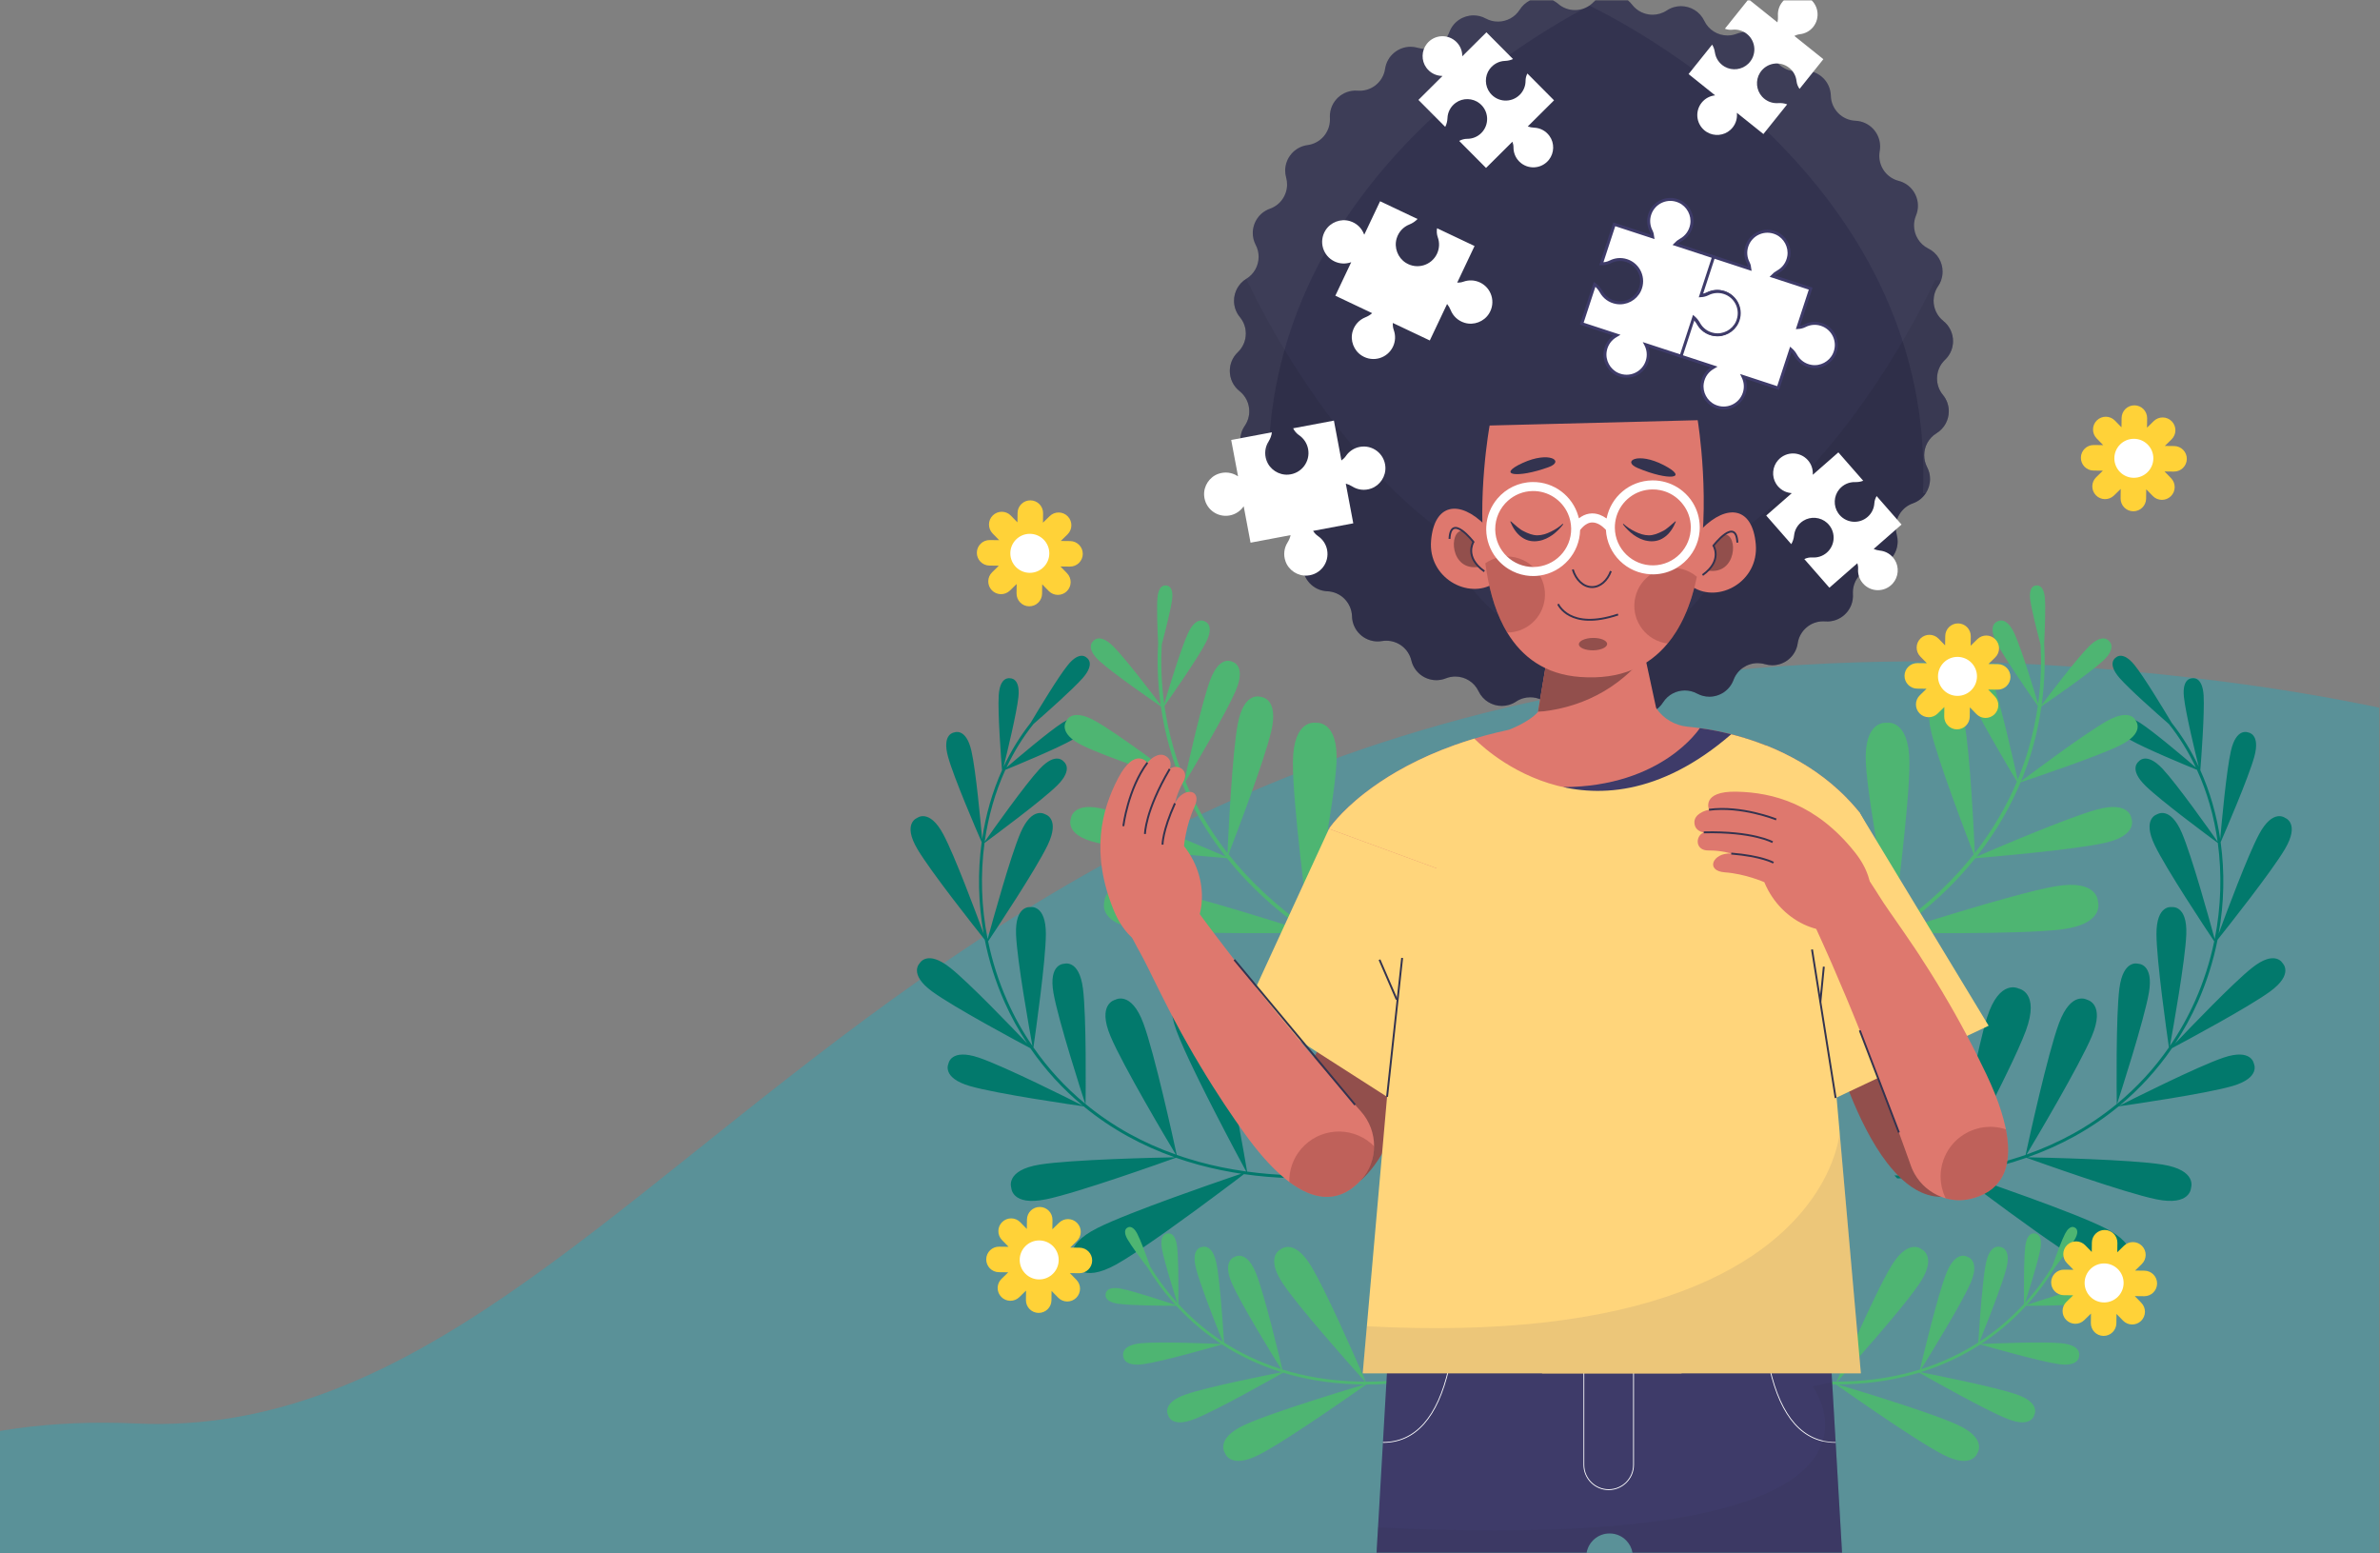 <?xml version="1.0" encoding="UTF-8" standalone="no"?>
<!-- Created with Inkscape (http://www.inkscape.org/) -->

<svg
   version="1.1"
   id="svg2"
   width="837.108"
   height="546.141"
   viewBox="0 0 837.108 546.141"
   sodipodi:docname="ilustracao-home-android3.svg"
   inkscape:version="1.2.2 (1:1.2.2+202212051552+b0a8486541)"
   xmlns:inkscape="http://www.inkscape.org/namespaces/inkscape"
   xmlns:sodipodi="http://sodipodi.sourceforge.net/DTD/sodipodi-0.dtd"
   xmlns="http://www.w3.org/2000/svg"
   xmlns:svg="http://www.w3.org/2000/svg">
  <rect x="0" y="0" width="837.108" height="546.141" fill="#808080" stroke="none"/>
  <sodipodi:namedview
     id="namedview258"
     pagecolor="#ffffff"
     bordercolor="#000000"
     borderopacity="0.25"
     inkscape:showpageshadow="2"
     inkscape:pageopacity="0.0"
     inkscape:pagecheckerboard="0"
     inkscape:deskcolor="#d1d1d1"
     showgrid="false"
     inkscape:zoom="0.71399998"
     inkscape:cx="330.53222"
     inkscape:cy="213.58544"
     inkscape:window-width="1292"
     inkscape:window-height="704"
     inkscape:window-x="0"
     inkscape:window-y="0"
     inkscape:window-maximized="1"
     inkscape:current-layer="svg2" />
  <defs
     id="defs6">
    <clipPath
       clipPathUnits="userSpaceOnUse"
       id="clipPath20">
      <path
         d="M 0,500 H 750 V 0 H 0 Z"
         id="path18" />
    </clipPath>
    <clipPath
       clipPathUnits="userSpaceOnUse"
       id="clipPath28">
      <path
         d="M 60.033,235.232 H 750 V 0.004 H 60.033 Z"
         id="path26" />
    </clipPath>
    <clipPath
       clipPathUnits="userSpaceOnUse"
       id="clipPath152">
      <path
         d="M 0,500 H 750 V 0 H 0 Z"
         id="path150" />
    </clipPath>
    <clipPath
       clipPathUnits="userSpaceOnUse"
       id="clipPath204">
      <path
         d="m 445.896,336.159 h 95.551 V 220.447 h -95.551 z"
         id="path202" />
    </clipPath>
    <clipPath
       clipPathUnits="userSpaceOnUse"
       id="clipPath220">
      <path
         d="m 540.776,335.809 h 95.951 V 221.268 h -95.951 z"
         id="path218" />
    </clipPath>
    <clipPath
       clipPathUnits="userSpaceOnUse"
       id="clipPath236">
      <path
         d="m 445.896,410.317 h 93.649 V 281.822 h -93.649 z"
         id="path234" />
    </clipPath>
    <clipPath
       clipPathUnits="userSpaceOnUse"
       id="clipPath252">
      <path
         d="m 540.796,411.128 h 95.931 V 279.559 h -95.931 z"
         id="path250" />
    </clipPath>
    <clipPath
       clipPathUnits="userSpaceOnUse"
       id="clipPath308">
      <path
         d="m 552.63,259.931 h 16.513 V 239.95 H 552.63 Z"
         id="path306" />
    </clipPath>
    <clipPath
       clipPathUnits="userSpaceOnUse"
       id="clipPath324">
      <path
         d="m 513.32,262.91 h 15.74 v -20.072 h -15.74 z"
         id="path322" />
    </clipPath>
    <clipPath
       clipPathUnits="userSpaceOnUse"
       id="clipPath396">
      <path
         d="M 484.621,45.107 H 607.442 V 0.115 H 484.621 Z"
         id="path394" />
    </clipPath>
    <clipPath
       clipPathUnits="userSpaceOnUse"
       id="clipPath440">
      <path
         d="M 480.96,110.935 H 612.408 V 47.408 H 480.96 Z"
         id="path438" />
    </clipPath>
    <clipPath
       clipPathUnits="userSpaceOnUse"
       id="clipPath496">
      <path
         d="m 633.443,112.446 h 17.822 V 93.086 h -17.822 z"
         id="path494" />
    </clipPath>
    <clipPath
       clipPathUnits="userSpaceOnUse"
       id="clipPath536">
      <path
         d="m 461.587,111.204 h 22.381 V 93.965 h -22.381 z"
         id="path534" />
    </clipPath>
    <clipPath
       clipPathUnits="userSpaceOnUse"
       id="clipPath366">
      <rect
         style="fill:#ff0000;stroke-width:0.75"
         id="rect368"
         width="690.052"
         height="418.707"
         x="59.291"
         y="-418.359"
         transform="scale(1,-1)" />
    </clipPath>
    <clipPath
       clipPathUnits="userSpaceOnUse"
       id="clipPath426">
      <rect
         style="fill:#ff0000;stroke-width:0.751"
         id="rect428"
         width="627.831"
         height="409.803"
         x="121.368"
         y="-409.61"
         transform="scale(1,-1)" />
    </clipPath>
  </defs>
  <g
     id="g10"
     transform="matrix(1.333,0,0,-1.333,-161.824,546.147)"
     clip-path="url(#clipPath426)">
    <g
       id="g16"
       clip-path="url(#clipPath20)">
      <g
         id="g22">
        <g
           id="g24" />
        <g
           id="g36">
          <g
             clip-path="url(#clipPath28)"
             opacity="0.3"
             id="g34">
            <g
               transform="translate(60.033,0.004)"
               id="g32">
              <path
                 d="m 0,0 h 689.967 v 222.854 c -13.405,2.813 -27.459,5.186 -42.155,7.068 C 302.929,274.108 240.523,27.639 97.333,34.176 52.535,36.218 19.41,22.813 0,0"
                 style="fill:#00b8d0;fill-opacity:1;fill-rule:nonzero;stroke:none"
                 id="path30" />
            </g>
          </g>
        </g>
      </g>
      <g
         id="g38"
         transform="translate(364.067,155.6)">
        <path
           d="m 0,0 c 0,0 -3.033,-2.854 3.333,-7.479 5.636,-4.114 22.194,-12.993 25.857,-14.935 3.895,-5.676 8.549,-10.761 13.855,-15.166 -2.923,1.482 -20.602,10.361 -27.429,12.674 -7.457,2.522 -8.028,-1.592 -8.028,-1.592 0,0 -1.892,-3.714 5.666,-5.906 7.157,-2.082 27.839,-5.045 30.012,-5.356 3.603,-2.963 7.498,-5.616 11.662,-7.908 3.914,-2.163 8.039,-3.994 12.353,-5.526 -4.304,-0.08 -27.269,-0.58 -35.597,-1.922 -9.201,-1.482 -7.519,-6.116 -7.519,-6.116 0,0 0.08,-4.925 9.2,-3.043 8.489,1.752 31.113,9.839 34.246,10.962 0.971,-0.341 1.952,-0.662 2.944,-0.972 3.914,-1.222 7.967,-2.183 12.182,-2.903 0.701,-0.121 1.411,-0.23 2.122,-0.34 -0.581,-0.201 -1.321,-0.451 -2.192,-0.742 -3.693,-1.271 -9.7,-3.353 -15.896,-5.605 -7.708,-2.803 -15.708,-5.877 -19.902,-7.988 -9.66,-4.866 -6.186,-9.41 -6.186,-9.41 0,0 1.822,-5.426 11.261,-0.151 1.412,0.791 3.174,1.892 5.157,3.203 0.6,0.391 1.22,0.802 1.861,1.232 1.942,1.311 4.034,2.773 6.167,4.274 2.433,1.732 4.915,3.524 7.287,5.256 3.944,2.893 7.578,5.605 10.151,7.538 1.311,1.001 2.342,1.781 3.003,2.282 3.974,-0.57 8.069,-0.921 12.284,-1.05 0.04,-0.011 0.08,-0.011 0.109,-0.011 2.703,-0.09 5.446,-0.09 8.249,0.011 0.11,0.259 0.21,0.52 0.32,0.78 -2.812,-0.09 -5.566,-0.1 -8.268,-0.029 h -0.01 c -0.04,0.009 -0.07,0.009 -0.11,0.009 -4.025,0.12 -7.939,0.441 -11.743,0.961 -0.32,1.882 -1.362,7.918 -2.683,14.955 -0.37,1.943 -0.761,3.955 -1.161,5.987 -0.19,0.981 -0.391,1.972 -0.58,2.953 -0.011,0.01 0,0.01 0,0.01 -1.012,4.975 -2.073,9.791 -3.043,13.474 -0.331,1.262 -0.652,2.383 -0.952,3.334 -3.303,10.301 -8.338,7.568 -8.338,7.568 0,0 -5.636,-0.951 -1.893,-11.102 1.012,-2.723 2.823,-6.717 4.956,-11.092 0.36,-0.77 0.74,-1.541 1.131,-2.322 1.211,-2.462 2.492,-4.995 3.754,-7.458 2.002,-3.914 3.964,-7.648 5.525,-10.601 1.412,-2.653 2.503,-4.685 3.033,-5.676 -1.13,0.16 -2.252,0.331 -3.363,0.531 -4.104,0.701 -8.068,1.641 -11.892,2.843 -1.032,0.31 -2.063,0.64 -3.074,1.001 -0.791,3.693 -5.826,26.688 -8.799,34.716 -3.244,8.74 -7.458,6.197 -7.458,6.197 0,0 -4.825,-1.032 -1.21,-9.621 3.262,-7.757 14.995,-27.489 17.217,-31.192 -4.285,1.512 -8.379,3.333 -12.262,5.476 -4.125,2.282 -7.979,4.915 -11.543,7.847 0.03,2.123 0.27,23.085 -0.691,30.493 -1.011,7.798 -4.965,6.506 -4.965,6.506 0,0 -4.165,0.061 -2.813,-7.688 1.271,-7.257 7.578,-26.777 8.379,-29.24 -5.226,4.314 -9.811,9.299 -13.664,14.865 0.52,3.635 3.253,22.795 3.283,29.902 0.02,7.868 -4.065,7.108 -4.065,7.108 0,0 -4.124,0.61 -3.803,-7.248 0.28,-6.877 3.504,-24.926 4.314,-29.362 -2.553,3.725 -4.785,7.7 -6.646,11.904 -2.263,5.085 -3.935,10.35 -5.036,15.676 2.363,3.534 12.673,19.08 15.686,25.347 3.414,7.087 -0.61,8.158 -0.61,8.158 0,0 -3.453,2.323 -6.547,-4.905 -2.643,-6.167 -7.327,-23.114 -8.659,-27.999 -1.692,8.509 -1.932,17.128 -0.821,25.356 2.382,1.752 14.986,11.072 19.1,15.096 4.545,4.444 1.792,6.377 1.792,6.377 0,0 -1.992,2.713 -6.337,-1.933 C 27.84,47.189 19.19,34.967 17.158,32.074 c 0.941,6.667 2.763,13.073 5.456,18.949 3.053,1.242 13.895,5.727 17.748,7.969 0.01,0.01 0.021,0.01 0.031,0.021 4.464,2.612 2.672,4.684 2.672,4.684 0,0 -0.85,2.113 -4.284,0.391 -0.35,-0.181 -0.72,-0.391 -1.132,-0.651 -3.553,-2.273 -11.742,-9.22 -14.735,-11.783 1.952,4.124 4.324,7.969 7.107,11.452 3.424,2.994 10.452,9.22 13.014,12.143 3.424,3.935 1.052,5.326 1.052,5.326 0,0 -1.803,2.092 -5.056,-1.982 -2.472,-3.084 -7.478,-11.343 -9.75,-15.156 -2.793,-3.534 -5.176,-7.418 -7.137,-11.583 0.97,3.884 3.462,14.185 3.904,18.36 0.55,5.185 -2.203,4.955 -2.203,4.955 0,0 -2.673,0.681 -2.993,-4.524 -0.281,-4.585 0.64,-16.878 0.871,-19.721 -2.542,-5.656 -4.305,-11.782 -5.245,-18.159 -0.391,4.384 -1.642,18.089 -2.833,23.274 -1.422,6.196 -4.505,4.856 -4.505,4.856 0,0 -3.354,-0.282 -1.662,-6.417 C 8.989,48.991 15.086,34.847 16.357,31.934 15.276,24.095 15.426,15.917 16.878,7.818 14.766,13.544 9.209,28.43 6.247,33.986 c -3.694,6.937 -6.938,4.334 -6.938,4.334 0,0 -3.914,-1.411 0.08,-8.188 C 2.923,24.146 14.535,9.5 17.168,6.196 c 1.111,-5.575 2.843,-11.092 5.206,-16.417 1.711,-3.843 3.724,-7.488 5.996,-10.941 C 24.256,-16.838 13.074,-5.186 8.099,-1.231 1.942,3.674 0,0 0,0"
           style="fill:#02796c;fill-opacity:1;fill-rule:nonzero;stroke:none"
           id="path40" />
      </g>
      <g
         id="g42"
         transform="translate(412.776,171.775)">
        <path
           d="m 0,0 c 0,0 -0.1,6.077 11.229,4.128 11.327,-1.949 43.125,-12.27 43.125,-12.27 0,0 -33.426,-0.55 -44.829,0.906 C -1.876,-5.781 0,0 0,0"
           style="fill:#4eb572;fill-opacity:1;fill-rule:nonzero;stroke:none"
           id="path44" />
      </g>
      <g
         id="g46"
         transform="translate(430.666,251.521)">
        <path
           d="m 0,0 c -0.33,-2.585 -1.797,-8.333 -2.728,-11.838 -0.224,-3.979 -0.209,-9.387 0.648,-15.652 1.059,3.538 4.392,14.499 6.234,18.526 2.211,4.828 4.503,3.205 4.503,3.205 0,0 2.695,-0.792 0.276,-5.521 -2.108,-4.121 -9.159,-14.221 -10.936,-16.749 0.495,-3.456 1.243,-7.158 2.353,-11.021 0.768,-2.677 1.74,-5.516 2.958,-8.461 1.029,4.664 4.579,20.464 6.736,26.265 2.544,6.839 5.848,4.845 5.848,4.845 0,0 3.772,-0.814 0.933,-7.536 -2.477,-5.866 -11.143,-20.449 -13.31,-24.066 2.525,-5.992 6.087,-12.412 11.105,-18.834 0.234,5.207 1.249,26.243 2.701,34.011 1.663,8.896 6.121,7.158 6.121,7.158 0,0 4.782,-0.199 2.734,-9.013 -1.824,-7.853 -9.604,-28.154 -11.281,-32.497 5.319,-6.739 12.254,-13.467 21.276,-19.692 -0.571,4.297 -4.387,33.437 -4.288,44.072 0.108,11.494 6.069,10.308 6.069,10.308 0,0 6.024,0.813 5.417,-10.665 -0.566,-10.706 -6.272,-39.937 -7.038,-43.827 5.523,-3.797 11.813,-7.406 19.006,-10.71 l -0.402,-0.878 c -18.949,8.702 -31.769,19.5 -40.448,30.352 -4.38,0.367 -26.353,2.263 -34.281,4.072 -8.822,2.012 -6.91,6.398 -6.91,6.398 0,0 0.386,4.77 9.113,2.376 7.609,-2.086 26.919,-10.346 31.744,-12.429 -5.284,6.688 -9.007,13.386 -11.614,19.619 -2.855,0.948 -20.289,6.779 -26.278,9.761 -6.532,3.252 -4.2,6.327 -4.2,6.327 0,0 1.208,3.664 7.591,0.132 5.73,-3.17 19.926,-13.814 22.783,-15.968 -1.244,2.999 -2.233,5.888 -3.015,8.613 -1.12,3.906 -1.877,7.652 -2.378,11.151 -2.367,1.626 -12.724,8.788 -16.182,11.958 -3.914,3.59 -1.664,5.272 -1.664,5.272 0,0 1.583,2.319 5.337,-1.437 3.208,-3.209 10.419,-12.702 12.453,-15.401 -0.897,6.487 -0.905,12.085 -0.665,16.168 -0.175,3.634 -0.399,9.447 -0.184,12.015 0.325,3.871 2.304,3.322 2.304,3.322 0,0 2.051,0.123 1.559,-3.731"
           style="fill:#4eb572;fill-opacity:1;fill-rule:nonzero;stroke:none"
           id="path48" />
      </g>
      <g
         id="g50"
         transform="translate(444.597,26.416)">
        <path
           d="m 0,0 c 0,0 -2.679,3.772 5.271,7.425 7.952,3.652 32.358,10.86 32.358,10.86 0,0 -20.749,-14.734 -28.534,-18.728 C 1.311,-4.437 0,0 0,0"
           style="fill:#4eb572;fill-opacity:1;fill-rule:nonzero;stroke:none"
           id="path52" />
      </g>
      <g
         id="g54"
         transform="translate(416.463,65.765)">
        <path
           d="m 0,0 c 3.533,-0.5 13.113,-0.541 15.306,-0.541 1.822,-1.981 3.904,-4.004 6.297,-5.976 1.661,-1.371 3.523,-2.762 5.595,-4.104 -2.722,0.12 -16.217,0.69 -21.172,0.21 -5.536,-0.53 -4.715,-3.343 -4.715,-3.343 0,0 -0.14,-2.943 5.366,-2.173 5.035,0.711 18.499,4.555 20.691,5.186 4.325,-2.783 9.54,-5.386 15.737,-7.318 -3.924,-0.77 -19.6,-3.894 -25.277,-5.856 -6.507,-2.252 -4.694,-5.416 -4.694,-5.416 0,0 0.68,-3.583 7.087,-1.041 5.756,2.272 20.372,10.542 23.274,12.193 5.567,-1.691 11.923,-2.833 19.12,-3.063 0.781,-0.03 1.563,-0.05 2.364,-0.05 h 0.459 c 1.693,0 3.424,0.05 5.207,0.16 3.052,0.17 6.246,0.511 9.569,1.03 0.581,0.081 1.161,0.181 1.742,0.282 l -0.12,0.73 c -0.471,-0.08 -0.941,-0.16 -1.411,-0.23 -3.294,-0.531 -6.447,-0.871 -9.471,-1.061 -1.941,-0.121 -3.834,-0.171 -5.666,-0.171 -0.12,0.281 -0.32,0.762 -0.6,1.392 -2.393,5.506 -10.031,22.904 -13.845,29.151 -2.953,4.825 -5.425,5.235 -6.807,4.925 -0.761,-0.17 -1.182,-0.561 -1.182,-0.561 0,0 -1.541,-0.661 -1.701,-2.773 -0.11,-1.391 0.38,-3.423 2.323,-6.307 4.114,-6.135 16.907,-20.521 20.792,-24.866 0.379,-0.42 0.68,-0.75 0.871,-0.961 -0.612,0 -1.212,0.011 -1.802,0.031 -7.589,0.18 -14.235,1.371 -20.031,3.172 -0.812,3.435 -4.646,19.412 -6.878,25.177 -0.01,0.03 -0.02,0.051 -0.031,0.081 -0.269,0.68 -0.54,1.261 -0.82,1.761 v 0.01 c -2.303,4.255 -4.775,2.714 -4.775,2.714 0,0 -0.13,-0.031 -0.33,-0.131 -0.731,-0.361 -2.332,-1.641 -0.961,-5.656 0.08,-0.22 0.16,-0.461 0.26,-0.701 v -0.01 c 0.09,-0.2 0.17,-0.41 0.27,-0.63 2.433,-5.506 10.852,-19.15 12.944,-22.514 -5.917,1.872 -10.912,4.365 -15.076,7.038 -0.15,2.322 -0.621,9.76 -1.251,15.476 -0.23,2.152 -0.481,4.064 -0.751,5.365 -1.111,5.446 -3.834,4.335 -3.834,4.335 0,0 -2.933,-0.17 -1.582,-5.566 0.231,-0.931 0.611,-2.152 1.071,-3.524 1.802,-5.375 4.925,-13.184 6.006,-15.866 -2.032,1.331 -3.863,2.692 -5.506,4.044 -2.352,1.942 -4.414,3.944 -6.215,5.906 0.019,1.452 0.049,5.565 -0.031,9.33 -0.049,2.343 -0.14,4.555 -0.31,5.896 -0.521,4.004 -2.553,3.343 -2.553,3.343 -0.01,0 -0.099,0 -0.24,-0.029 -0.5,-0.12 -1.762,-0.731 -1.211,-3.925 0.58,-3.313 3.203,-11.632 4.064,-14.314 -3.233,3.563 -5.576,6.957 -7.147,9.55 -0.501,1.411 -1.191,3.313 -1.853,5.035 -0.57,1.452 -1.111,2.773 -1.531,3.574 -1.351,2.633 -2.583,1.672 -2.583,1.672 0,0 -1.481,-0.511 -0.019,-3.084 0.46,-0.821 1.321,-2.062 2.272,-3.394 C 5.726,12.193 6.856,10.691 7.728,9.55 9.329,6.877 11.742,3.374 15.105,-0.32 12.663,0.501 4.044,3.354 0.65,3.994 -3.324,4.735 -3.313,2.593 -3.313,2.593 -3.313,2.593 -4.005,0.571 0,0"
           style="fill:#4eb572;fill-opacity:1;fill-rule:nonzero;stroke:none"
           id="path56" />
      </g>
      <g
         id="g58"
         transform="translate(723.695,155.602)">
        <path
           d="m 0,0 c 0,0 3.033,-2.853 -3.333,-7.478 -5.636,-4.114 -22.193,-12.993 -25.857,-14.935 -3.894,-5.676 -8.549,-10.761 -13.855,-15.166 2.923,1.481 20.602,10.361 27.429,12.673 7.458,2.523 8.028,-1.591 8.028,-1.591 0,0 1.893,-3.714 -5.666,-5.906 -7.157,-2.082 -27.839,-5.046 -30.012,-5.356 -3.603,-2.964 -7.497,-5.616 -11.662,-7.908 -3.914,-2.163 -8.038,-3.995 -12.352,-5.526 4.304,-0.08 27.268,-0.58 35.597,-1.922 9.2,-1.482 7.518,-6.117 7.518,-6.117 0,0 -0.08,-4.925 -9.2,-3.043 -8.489,1.752 -31.113,9.84 -34.245,10.962 -0.972,-0.34 -1.953,-0.662 -2.944,-0.971 -0.68,-0.21 -1.361,-0.41 -2.042,-0.612 -3.273,-0.93 -6.657,-1.691 -10.14,-2.292 -0.702,-0.12 -1.412,-0.23 -2.123,-0.34 0.581,-0.201 1.321,-0.451 2.192,-0.741 1.982,-0.68 4.625,-1.591 7.608,-2.642 2.583,-0.911 5.406,-1.912 8.289,-2.963 7.708,-2.804 15.707,-5.877 19.901,-7.988 9.66,-4.867 6.186,-9.41 6.186,-9.41 0,0 -1.822,-5.427 -11.261,-0.151 -1.411,0.79 -3.174,1.892 -5.156,3.203 -0.6,0.391 -1.221,0.801 -1.862,1.232 -1.941,1.311 -4.034,2.772 -6.166,4.274 -2.433,1.732 -4.915,3.524 -7.288,5.256 -1.941,1.431 -3.804,2.803 -5.496,4.064 -1.762,1.312 -3.343,2.493 -4.654,3.473 -1.312,1.001 -2.343,1.782 -3.003,2.283 -1.222,-0.18 -2.463,-0.331 -3.715,-0.461 -0.31,-0.04 -0.62,-0.07 -0.931,-0.099 -2.242,-0.221 -4.524,-0.381 -6.847,-0.461 -0.26,-0.01 -0.531,-0.02 -0.791,-0.03 -0.04,-0.01 -0.08,-0.01 -0.11,-0.01 -1.231,-0.04 -2.482,-0.071 -3.733,-0.071 -0.251,0.25 -0.501,0.522 -0.742,0.791 1.402,-0.009 2.793,0 4.175,0.041 h 0.01 c 0.04,0.009 0.07,0.009 0.11,0.009 0.23,0.011 0.46,0.011 0.681,0.031 2.492,0.08 4.945,0.25 7.348,0.501 0.26,0.019 0.52,0.04 0.78,0.07 0.981,0.109 1.962,0.229 2.934,0.36 0.21,1.24 0.73,4.284 1.451,8.229 0.36,2.042 0.781,4.324 1.231,6.726 0.37,1.943 0.761,3.954 1.161,5.987 0.191,0.981 0.391,1.972 0.581,2.953 v 0.01 c 0.42,2.041 0.841,4.054 1.261,5.966 0.551,2.502 1.092,4.845 1.622,6.888 0.05,0.21 0.111,0.42 0.16,0.62 0.151,0.57 0.29,1.102 0.441,1.611 0.17,0.622 0.34,1.202 0.511,1.723 3.302,10.301 8.338,7.567 8.338,7.567 0,0 5.636,-0.951 1.892,-11.101 -1.011,-2.723 -2.823,-6.717 -4.955,-11.092 -0.36,-0.77 -0.741,-1.542 -1.131,-2.322 -0.682,-1.382 -1.382,-2.793 -2.093,-4.194 -0.55,-1.091 -1.111,-2.183 -1.662,-3.264 -1.06,-2.082 -2.111,-4.114 -3.102,-5.996 -0.871,-1.662 -1.693,-3.224 -2.423,-4.606 -1.411,-2.652 -2.503,-4.684 -3.033,-5.676 1.13,0.161 2.252,0.331 3.363,0.532 3.534,0.599 6.958,1.381 10.281,2.351 0.54,0.16 1.081,0.322 1.611,0.492 1.032,0.309 2.063,0.64 3.074,1 0.791,3.694 5.826,26.689 8.8,34.717 3.243,8.74 7.457,6.197 7.457,6.197 0,0 4.825,-1.032 1.211,-9.621 -3.263,-7.758 -14.996,-27.489 -17.218,-31.193 4.285,1.512 8.379,3.334 12.263,5.477 4.124,2.282 7.979,4.915 11.542,7.847 -0.03,2.123 -0.27,23.085 0.691,30.493 1.011,7.798 4.966,6.506 4.966,6.506 0,0 4.164,0.061 2.812,-7.688 -1.271,-7.257 -7.578,-26.777 -8.379,-29.24 5.226,4.314 9.811,9.299 13.665,14.865 -0.521,3.634 -3.254,22.794 -3.284,29.902 -0.019,7.868 4.065,7.107 4.065,7.107 0,0 4.124,0.611 3.803,-7.247 -0.28,-6.877 -3.504,-24.926 -4.314,-29.362 2.553,3.725 4.785,7.699 6.647,11.904 2.263,5.085 3.934,10.35 5.035,15.676 -2.362,3.534 -12.673,19.079 -15.686,25.346 -3.414,7.088 0.61,8.159 0.61,8.159 0,0 3.454,2.322 6.547,-4.905 2.644,-6.167 7.328,-23.115 8.659,-28 1.693,8.509 1.933,17.129 0.822,25.357 -2.383,1.752 -14.987,11.072 -19.101,15.096 -4.545,4.444 -1.792,6.377 -1.792,6.377 0,0 1.992,2.713 6.337,-1.933 3.824,-4.084 12.474,-16.306 14.505,-19.2 -0.941,6.667 -2.763,13.073 -5.455,18.95 -3.054,1.242 -13.895,5.727 -17.749,7.969 -0.01,0.01 -0.02,0.01 -0.031,0.02 -4.463,2.613 -2.672,4.685 -2.672,4.685 0,0 0.851,2.112 4.285,0.391 0.35,-0.181 0.72,-0.391 1.131,-0.651 3.553,-2.273 11.742,-9.22 14.735,-11.783 -1.952,4.124 -4.324,7.969 -7.107,11.451 -3.424,2.995 -10.452,9.22 -13.014,12.144 -3.424,3.934 -1.051,5.325 -1.051,5.325 0,0 1.802,2.092 5.056,-1.981 2.471,-3.084 7.477,-11.343 9.75,-15.156 2.793,-3.535 5.175,-7.418 7.137,-11.583 -0.971,3.884 -3.463,14.185 -3.904,18.36 -0.551,5.185 2.202,4.955 2.202,4.955 0,0 2.673,0.681 2.993,-4.524 0.281,-4.585 -0.64,-16.878 -0.871,-19.722 2.543,-5.655 4.305,-11.782 5.246,-18.158 0.39,4.383 1.642,18.088 2.832,23.274 1.422,6.196 4.505,4.855 4.505,4.855 0,0 3.354,-0.281 1.662,-6.416 -1.511,-5.487 -7.608,-19.631 -8.878,-22.544 1.081,-7.839 0.93,-16.018 -0.521,-24.116 2.111,5.726 7.668,20.612 10.631,26.167 3.693,6.938 6.937,4.335 6.937,4.335 0,0 3.914,-1.412 -0.08,-8.189 -3.534,-5.986 -15.146,-20.631 -17.779,-23.935 -1.111,-5.576 -2.843,-11.092 -5.205,-16.418 -1.712,-3.843 -3.724,-7.487 -5.996,-10.94 4.114,4.324 15.296,15.976 20.27,19.931 C -1.941,3.675 0,0 0,0"
           style="fill:#02796c;fill-opacity:1;fill-rule:nonzero;stroke:none"
           id="path60" />
      </g>
      <g
         id="g62"
         transform="translate(674.984,171.775)">
        <path
           d="m 0,0 c 0,0 0.1,6.077 -11.228,4.128 -11.328,-1.949 -43.125,-12.27 -43.125,-12.27 0,0 33.426,-0.55 44.828,0.906 C 1.876,-5.781 0,0 0,0"
           style="fill:#4eb572;fill-opacity:1;fill-rule:nonzero;stroke:none"
           id="path64" />
      </g>
      <g
         id="g66"
         transform="translate(657.095,251.521)">
        <path
           d="m 0,0 c 0.33,-2.585 1.797,-8.333 2.728,-11.838 0.225,-3.979 0.209,-9.387 -0.647,-15.652 -1.06,3.538 -4.392,14.499 -6.235,18.526 -2.211,4.828 -4.503,3.205 -4.503,3.205 0,0 -2.695,-0.792 -0.276,-5.521 2.109,-4.121 9.159,-14.221 10.936,-16.749 -0.495,-3.456 -1.243,-7.158 -2.352,-11.021 -0.768,-2.677 -1.74,-5.516 -2.959,-8.461 -1.028,4.664 -4.578,20.464 -6.736,26.265 -2.544,6.839 -5.848,4.845 -5.848,4.845 0,0 -3.771,-0.814 -0.932,-7.536 2.477,-5.866 11.143,-20.449 13.309,-24.066 -2.525,-5.992 -6.087,-12.412 -11.105,-18.834 -0.234,5.207 -1.249,26.243 -2.701,34.011 -1.662,8.896 -6.121,7.158 -6.121,7.158 0,0 -4.782,-0.199 -2.734,-9.013 1.824,-7.853 9.604,-28.154 11.282,-32.497 -5.32,-6.739 -12.255,-13.467 -21.276,-19.692 0.571,4.297 4.387,33.437 4.287,44.072 -0.107,11.494 -6.069,10.308 -6.069,10.308 0,0 -6.024,0.813 -5.417,-10.665 0.566,-10.706 6.272,-39.937 7.038,-43.827 -5.523,-3.797 -11.813,-7.406 -19.006,-10.71 l 0.402,-0.878 c 18.949,8.702 31.769,19.5 40.448,30.352 4.38,0.367 26.353,2.263 34.281,4.072 8.823,2.012 6.911,6.398 6.911,6.398 0,0 -0.387,4.77 -9.113,2.376 -7.61,-2.086 -26.92,-10.346 -31.744,-12.429 5.283,6.688 9.006,13.386 11.613,19.619 2.855,0.948 20.289,6.779 26.278,9.761 6.532,3.252 4.201,6.327 4.201,6.327 0,0 -1.208,3.664 -7.592,0.132 -5.73,-3.17 -19.926,-13.814 -22.783,-15.968 1.244,2.999 2.233,5.888 3.015,8.613 1.121,3.906 1.877,7.652 2.378,11.151 2.368,1.626 12.724,8.788 16.182,11.958 3.914,3.59 1.665,5.272 1.665,5.272 0,0 -1.583,2.319 -5.338,-1.437 -3.207,-3.209 -10.419,-12.702 -12.453,-15.401 0.897,6.487 0.905,12.085 0.665,16.168 0.175,3.634 0.4,9.447 0.184,12.015 C 3.539,4.28 1.559,3.731 1.559,3.731 1.559,3.731 -0.492,3.854 0,0"
           style="fill:#4eb572;fill-opacity:1;fill-rule:nonzero;stroke:none"
           id="path68" />
      </g>
      <g
         id="g70"
         transform="translate(643.164,26.416)">
        <path
           d="m 0,0 c 0,0 2.68,3.772 -5.271,7.425 -7.952,3.652 -32.358,10.86 -32.358,10.86 0,0 20.749,-14.734 28.534,-18.728 C -1.311,-4.437 0,0 0,0"
           style="fill:#4eb572;fill-opacity:1;fill-rule:nonzero;stroke:none"
           id="path72" />
      </g>
      <g
         id="g74"
         transform="translate(671.301,65.769)">
        <path
           d="m 0,0 c -3.534,-0.501 -13.114,-0.541 -15.307,-0.541 -1.821,-1.981 -3.904,-4.004 -6.297,-5.977 -1.661,-1.371 -3.523,-2.762 -5.595,-4.103 2.722,0.12 16.218,0.69 21.173,0.21 5.535,-0.53 4.714,-3.343 4.714,-3.343 0,0 0.14,-2.944 -5.366,-2.173 -5.035,0.711 -18.499,4.555 -20.691,5.186 -4.324,-2.783 -9.54,-5.386 -15.736,-7.319 3.923,-0.77 19.6,-3.893 25.276,-5.855 6.507,-2.253 4.695,-5.416 4.695,-5.416 0,0 -0.68,-3.584 -7.088,-1.041 -5.756,2.272 -20.371,10.541 -23.274,12.192 -5.566,-1.691 -11.923,-2.832 -19.12,-3.062 -0.781,-0.03 -1.562,-0.051 -2.363,-0.051 h -0.491 c -0.34,0 -0.68,0 -1.02,0.01 -1.362,0.011 -2.743,0.06 -4.155,0.151 -3.053,0.17 -6.247,0.51 -9.57,1.03 -0.581,0.081 -1.161,0.181 -1.742,0.282 l 0.08,0.46 0.041,0.27 c 0.47,-0.08 0.94,-0.16 1.411,-0.23 0.09,-0.01 0.18,-0.031 0.271,-0.04 3.193,-0.511 6.256,-0.841 9.199,-1.022 1.502,-0.09 2.983,-0.139 4.425,-0.16 0.41,-0.01 0.831,-0.01 1.241,-0.01 0.11,0.25 0.28,0.66 0.511,1.192 0.03,0.06 0.059,0.13 0.09,0.2 0.96,2.202 2.762,6.316 4.825,10.861 3.073,6.797 6.737,14.545 9.019,18.289 2.953,4.825 5.426,5.236 6.807,4.925 0.761,-0.17 1.182,-0.561 1.182,-0.561 0,0 1.542,-0.66 1.702,-2.772 0.109,-1.392 -0.381,-3.424 -2.324,-6.307 -2.972,-4.434 -10.48,-13.173 -15.886,-19.32 -1.942,-2.223 -3.614,-4.095 -4.704,-5.315 -0.071,-0.08 -0.131,-0.161 -0.201,-0.231 -0.38,-0.42 -0.68,-0.75 -0.871,-0.961 0.611,0 1.211,0.01 1.802,0.031 7.588,0.18 14.234,1.371 20.031,3.172 0.811,3.434 4.645,19.412 6.877,25.177 0.01,0.03 0.02,0.05 0.031,0.08 0.27,0.681 0.54,1.262 0.82,1.762 v 0.01 c 2.303,4.255 4.775,2.713 4.775,2.713 0,0 0.13,-0.03 0.33,-0.13 0.732,-0.361 2.333,-1.642 0.961,-5.657 -0.08,-0.219 -0.16,-0.46 -0.259,-0.7 v -0.01 c -0.09,-0.2 -0.17,-0.411 -0.271,-0.63 -2.433,-5.506 -10.852,-19.151 -12.943,-22.514 5.916,1.872 10.911,4.364 15.076,7.037 0.149,2.322 0.62,9.761 1.251,15.477 0.23,2.152 0.48,4.064 0.751,5.365 1.111,5.446 3.834,4.335 3.834,4.335 0,0 2.932,-0.171 1.581,-5.566 -0.23,-0.931 -0.611,-2.153 -1.071,-3.524 -1.802,-5.376 -4.925,-13.184 -6.006,-15.866 2.032,1.331 3.864,2.692 5.506,4.044 2.352,1.942 4.415,3.944 6.216,5.906 -0.02,1.451 -0.05,5.565 0.03,9.329 0.05,2.344 0.14,4.556 0.31,5.897 0.521,4.004 2.553,3.343 2.553,3.343 0.01,0 0.1,0 0.24,-0.03 0.501,-0.12 1.762,-0.73 1.212,-3.924 -0.581,-3.313 -3.204,-11.632 -4.064,-14.314 3.233,3.563 5.575,6.957 7.147,9.55 0.5,1.411 1.191,3.313 1.852,5.035 0.57,1.451 1.111,2.772 1.532,3.573 1.35,2.633 2.582,1.672 2.582,1.672 0,0 1.481,-0.51 0.02,-3.083 C -2.894,16.187 -3.754,14.946 -4.705,13.614 -5.727,12.193 -6.857,10.691 -7.729,9.55 -9.33,6.877 -11.742,3.374 -15.106,-0.32 -12.664,0.5 -4.045,3.354 -0.651,3.994 3.323,4.735 3.313,2.593 3.313,2.593 3.313,2.593 4.004,0.57 0,0"
           style="fill:#4eb572;fill-opacity:1;fill-rule:nonzero;stroke:none"
           id="path76" />
      </g>
    </g>
    <g
       id="g146">
      <g
         id="g148"
         clip-path="url(#clipPath152)">
        <g
           id="g186"
           transform="translate(393.281,37.874)" />
        <g
           id="g190"
           transform="translate(419.537,37.874)" />
        <g
           id="g194"
           transform="translate(634.055,305.537)">
          <path
             d="m 0,0 c 1.051,-1.271 1.552,-2.803 1.552,-4.315 0,-2.272 -1.132,-4.504 -3.244,-5.806 -2.082,-1.281 -3.244,-3.514 -3.244,-5.806 0,-1.061 0.25,-2.132 0.771,-3.134 0.531,-1.011 0.771,-2.082 0.771,-3.132 0,-1.352 -0.41,-2.673 -1.151,-3.785 -0.77,-1.171 -1.922,-2.122 -3.374,-2.632 -2.772,-0.981 -4.524,-3.594 -4.524,-6.407 0,-0.601 0.08,-1.212 0.25,-1.822 0.171,-0.611 0.251,-1.231 0.251,-1.832 0,-3.304 -2.444,-6.267 -5.907,-6.727 -3.404,-0.451 -5.906,-3.344 -5.906,-6.737 0,-0.14 0,-0.28 0.01,-0.421 0.26,-4.124 -3.193,-7.517 -7.308,-7.197 -0.18,0.01 -0.36,0.02 -0.541,0.02 -3.333,0 -6.216,-2.443 -6.717,-5.796 -0.501,-3.414 -3.443,-5.796 -6.716,-5.796 -0.631,0 -1.282,0.09 -1.933,0.28 -0.641,0.191 -1.291,0.28 -1.922,0.28 -2.772,0 -5.355,-1.702 -6.366,-4.424 -1.041,-2.773 -3.645,-4.425 -6.377,-4.425 -1.091,0 -2.202,0.26 -3.233,0.821 -1.032,0.561 -2.143,0.82 -3.244,0.82 -2.252,0 -4.445,-1.121 -5.736,-3.142 -1.302,-2.063 -3.514,-3.155 -5.746,-3.155 -1.552,0 -3.113,0.532 -4.395,1.623 -1.281,1.09 -2.853,1.631 -4.415,1.631 -1.541,0 -3.062,-0.52 -4.304,-1.542 -0.17,-0.139 -0.34,-0.29 -0.5,-0.45 -0.021,-0.019 -0.031,-0.03 -0.05,-0.05 -1.342,-1.361 -3.104,-2.032 -4.846,-2.032 -2.032,0 -4.044,0.901 -5.395,2.652 -1.331,1.733 -3.344,2.664 -5.396,2.664 -1.291,0 -2.602,-0.371 -3.754,-1.142 -1.161,-0.771 -2.463,-1.131 -3.744,-1.131 -2.522,0 -4.965,1.401 -6.146,3.874 -1.152,2.433 -3.584,3.874 -6.137,3.874 -0.831,0 -1.671,-0.16 -2.492,-0.48 -0.821,-0.33 -1.672,-0.481 -2.503,-0.481 -3.024,0 -5.846,2.053 -6.597,5.206 -0.751,3.104 -3.513,5.205 -6.607,5.205 -0.37,0 -0.75,-0.03 -1.131,-0.089 -0.391,-0.071 -0.771,-0.101 -1.151,-0.101 -3.594,0 -6.667,2.884 -6.767,6.617 -0.051,1.782 -0.791,3.404 -1.952,4.585 -1.172,1.191 -2.774,1.952 -4.555,2.032 -3.694,0.15 -6.507,3.214 -6.507,6.777 0,0.401 0.03,0.821 0.11,1.242 0.08,0.42 0.11,0.83 0.11,1.251 0,3.043 -2.042,5.786 -5.096,6.567 -3.102,0.801 -5.094,3.594 -5.094,6.587 0,0.861 0.16,1.742 0.51,2.592 0.35,0.851 0.521,1.733 0.521,2.603 -0.011,0.161 -0.011,0.311 -0.021,0.471 -0.16,2.332 -1.521,4.505 -3.754,5.606 -2.412,1.201 -3.773,3.613 -3.773,6.096 0,1.322 0.39,2.663 1.201,3.844 0.801,1.172 1.191,2.513 1.191,3.844 0,2.003 -0.881,3.985 -2.573,5.326 -1.702,1.352 -2.562,3.323 -2.562,5.315 0,1.792 0.69,3.584 2.112,4.935 1.401,1.332 2.112,3.124 2.112,4.926 0,1.531 -0.51,3.063 -1.551,4.324 -1.052,1.271 -1.562,2.803 -1.562,4.315 0,2.272 1.131,4.505 3.243,5.806 2.082,1.281 3.243,3.514 3.243,5.806 0,1.061 -0.25,2.133 -0.77,3.134 -0.53,1.01 -0.771,2.082 -0.771,3.133 0,2.773 1.702,5.415 4.525,6.417 2.772,0.981 4.524,3.583 4.524,6.396 0,0.611 -0.08,1.221 -0.25,1.832 -0.17,0.611 -0.25,1.222 -0.25,1.822 0,3.314 2.443,6.277 5.907,6.737 3.403,0.451 5.906,3.344 5.906,6.737 0,0.14 0,0.281 -0.011,0.421 -0.01,0.14 -0.01,0.28 -0.01,0.42 0,3.934 3.344,7.087 7.328,6.777 0.18,-0.009 0.361,-0.02 0.54,-0.02 3.334,0 6.217,2.443 6.707,5.796 0.511,3.424 3.464,5.806 6.728,5.806 0.631,0 1.281,-0.09 1.922,-0.28 0.64,-0.19 1.302,-0.28 1.942,-0.28 2.763,0 5.346,1.702 6.357,4.414 1.031,2.773 3.643,4.425 6.377,4.425 1.09,0 2.202,-0.26 3.233,-0.821 1.021,-0.56 2.132,-0.82 3.224,-0.82 2.261,0 4.454,1.12 5.745,3.153 1.311,2.052 3.514,3.153 5.746,3.153 1.552,0 3.113,-0.53 4.405,-1.632 1.272,-1.091 2.843,-1.631 4.404,-1.631 0.881,0 1.762,0.17 2.593,0.51 0.391,0.17 0.781,0.371 1.142,0.611 0.019,0.01 0.04,0.02 0.05,0.03 0.019,0.01 0.03,0.02 0.049,0.03 h 0.01 c 0.361,0.26 0.692,0.54 1.012,0.861 1.341,1.361 3.102,2.032 4.845,2.032 2.032,0 4.044,-0.901 5.395,-2.653 1.332,-1.731 3.354,-2.652 5.397,-2.652 1.291,0 2.602,0.37 3.754,1.131 1.161,0.771 2.461,1.131 3.743,1.131 2.523,0 4.966,-1.402 6.146,-3.864 1.161,-2.433 3.584,-3.874 6.137,-3.874 0.831,0 1.672,0.16 2.492,0.48 0.821,0.321 1.662,0.471 2.493,0.471 3.033,0 5.857,-2.053 6.617,-5.206 0.741,-3.103 3.514,-5.205 6.597,-5.205 0.37,0 0.751,0.03 1.131,0.09 0.391,0.07 0.771,0.1 1.151,0.1 3.605,0 6.677,-2.883 6.778,-6.617 0.04,-1.782 0.781,-3.403 1.942,-4.585 1.171,-1.192 2.773,-1.942 4.555,-2.022 3.704,-0.16 6.507,-3.224 6.507,-6.777 0,-0.411 -0.031,-0.831 -0.111,-1.251 -0.08,-0.421 -0.11,-0.831 -0.11,-1.242 0,-3.043 2.053,-5.796 5.096,-6.577 3.103,-0.801 5.105,-3.594 5.105,-6.577 0,-0.871 -0.17,-1.752 -0.52,-2.602 -0.351,-0.841 -0.511,-1.722 -0.511,-2.593 0,-2.503 1.391,-4.905 3.764,-6.087 2.422,-1.201 3.774,-3.613 3.774,-6.096 0,-0.761 -0.13,-1.532 -0.391,-2.272 -0.19,-0.541 -0.46,-1.061 -0.8,-1.562 -0.811,-1.171 -1.192,-2.513 -1.192,-3.844 0,-2.012 0.881,-3.995 2.563,-5.326 1.702,-1.361 2.573,-3.343 2.573,-5.335 0,-1.782 -0.701,-3.574 -2.112,-4.916 C -0.841,7.928 -1.552,6.136 -1.552,4.324 -1.552,2.803 -1.041,1.261 0,0"
             style="fill:#33334f;fill-opacity:1;fill-rule:nonzero;stroke:none"
             id="path196" />
        </g>
        <g
           id="g198">
          <g
             id="g200" />
          <g
             id="g212">
            <g
               clip-path="url(#clipPath204)"
               opacity="0.3"
               id="g210">
              <g
                 transform="translate(541.447,254.833)"
                 id="g208">
                <path
                   d="m 0,0 v -0.321 l -0.091,-31.533 c -0.17,-0.14 -0.34,-0.29 -0.5,-0.45 -0.02,-0.02 -0.03,-0.03 -0.05,-0.05 -1.341,-1.361 -3.103,-2.032 -4.845,-2.032 -2.033,0 -4.044,0.9 -5.396,2.652 -1.331,1.733 -3.344,2.663 -5.395,2.663 -1.291,0 -2.603,-0.37 -3.754,-1.141 -1.161,-0.771 -2.463,-1.131 -3.744,-1.131 -2.523,0 -4.965,1.401 -6.147,3.874 -1.151,2.432 -3.584,3.874 -6.137,3.874 -0.831,0 -1.67,-0.16 -2.492,-0.481 -0.821,-0.33 -1.672,-0.48 -2.503,-0.48 -3.023,0 -5.845,2.053 -6.596,5.206 -0.751,3.103 -3.514,5.205 -6.608,5.205 -0.37,0 -0.75,-0.03 -1.131,-0.09 -0.39,-0.07 -0.77,-0.1 -1.151,-0.1 -3.594,0 -6.667,2.883 -6.767,6.617 -0.05,1.782 -0.791,3.404 -1.952,4.585 -1.172,1.191 -2.773,1.952 -4.554,2.032 -3.695,0.15 -6.507,3.213 -6.507,6.777 0,0.4 0.029,0.821 0.109,1.241 0.08,0.421 0.11,0.831 0.11,1.252 0,3.042 -2.042,5.786 -5.095,6.566 -3.103,0.802 -5.095,3.595 -5.095,6.587 0,0.862 0.16,1.742 0.511,2.593 0.349,0.851 0.52,1.732 0.52,2.603 0,2.503 -1.391,4.905 -3.774,6.077 -2.412,1.2 -3.774,3.613 -3.774,6.096 0,1.321 0.39,2.663 1.202,3.844 0.8,1.172 1.19,2.512 1.19,3.844 0,2.002 -0.881,3.984 -2.572,5.326 -1.702,1.351 -2.563,3.323 -2.563,5.315 0,1.792 0.691,3.584 2.113,4.935 1.401,1.332 2.112,3.124 2.112,4.925 0,1.532 -0.511,3.064 -1.552,4.325 -1.052,1.271 -1.561,2.803 -1.561,4.315 0,2.272 1.13,4.504 3.243,5.805 0,0 35.937,-79.944 91.196,-81.325"
                   style="fill:#26263d;fill-opacity:1;fill-rule:nonzero;stroke:none"
                   id="path206" />
              </g>
            </g>
          </g>
        </g>
        <g
           id="g214">
          <g
             id="g216" />
          <g
             id="g228">
            <g
               clip-path="url(#clipPath220)"
               opacity="0.3"
               id="g226">
              <g
                 transform="translate(634.055,305.537)"
                 id="g224">
                <path
                   d="m 0,0 c 1.051,-1.271 1.552,-2.803 1.552,-4.315 0,-2.272 -1.132,-4.504 -3.244,-5.806 -2.082,-1.281 -3.244,-3.514 -3.244,-5.806 0,-1.061 0.25,-2.132 0.771,-3.134 0.531,-1.011 0.771,-2.082 0.771,-3.132 0,-2.773 -1.702,-5.416 -4.525,-6.417 -2.772,-0.981 -4.524,-3.594 -4.524,-6.407 0,-0.601 0.08,-1.212 0.25,-1.822 0.171,-0.611 0.251,-1.231 0.251,-1.832 0,-3.304 -2.444,-6.267 -5.907,-6.727 -3.404,-0.451 -5.906,-3.344 -5.906,-6.737 0,-0.14 0,-0.28 0.01,-0.421 0.26,-4.124 -3.193,-7.517 -7.308,-7.197 -0.18,0.01 -0.36,0.02 -0.541,0.02 -3.333,0 -6.216,-2.443 -6.717,-5.796 -0.501,-3.414 -3.443,-5.796 -6.716,-5.796 -0.631,0 -1.282,0.09 -1.933,0.28 -0.641,0.191 -1.291,0.28 -1.922,0.28 -2.772,0 -5.355,-1.702 -6.366,-4.424 -1.041,-2.773 -3.645,-4.425 -6.377,-4.425 -1.091,0 -2.202,0.26 -3.233,0.821 -1.032,0.561 -2.143,0.82 -3.244,0.82 -2.252,0 -4.445,-1.121 -5.736,-3.142 -1.302,-2.063 -3.514,-3.155 -5.746,-3.155 -1.552,0 -3.113,0.532 -4.395,1.623 -1.281,1.09 -2.853,1.631 -4.415,1.631 -1.541,0 -3.062,-0.52 -4.304,-1.542 -0.17,-0.139 -0.34,-0.29 -0.5,-0.45 l -0.08,31.954 c 0.219,0.011 0.45,0.011 0.671,0.03 54.867,2.002 90.514,81.295 90.514,81.295 l 1.622,-0.029 c -0.19,-0.541 -0.46,-1.061 -0.8,-1.562 -0.811,-1.171 -1.192,-2.513 -1.192,-3.844 0,-2.012 0.881,-3.995 2.563,-5.326 1.702,-1.361 2.573,-3.343 2.573,-5.335 0,-1.782 -0.701,-3.574 -2.112,-4.916 C -0.841,7.928 -1.552,6.136 -1.552,4.324 -1.552,2.803 -1.041,1.261 0,0"
                   style="fill:#26263d;fill-opacity:1;fill-rule:nonzero;stroke:none"
                   id="path222" />
              </g>
            </g>
          </g>
        </g>
        <g
           id="g230">
          <g
             id="g232" />
          <g
             id="g244">
            <g
               clip-path="url(#clipPath236)"
               opacity="0.05"
               id="g242">
              <g
                 transform="translate(536.952,407.054)"
                 id="g240">
                <path
                   d="m 0,0 c 0.881,0 1.762,0.17 2.593,0.511 -21.803,-11.713 -86.101,-52.586 -83.378,-125.743 -0.16,2.333 -1.522,4.505 -3.754,5.607 -2.412,1.2 -3.774,3.613 -3.774,6.096 0,1.321 0.39,2.662 1.202,3.843 0.8,1.172 1.19,2.513 1.19,3.845 0,2.002 -0.881,3.984 -2.572,5.325 -1.702,1.352 -2.563,3.324 -2.563,5.316 0,1.792 0.691,3.584 2.113,4.935 1.401,1.331 2.112,3.123 2.112,4.925 0,1.532 -0.511,3.064 -1.552,4.325 -1.052,1.271 -1.561,2.803 -1.561,4.314 0,2.273 1.131,4.505 3.243,5.806 2.082,1.282 3.243,3.514 3.243,5.807 0,1.061 -0.25,2.132 -0.771,3.133 -0.53,1.011 -0.77,2.082 -0.77,3.133 0,2.773 1.701,5.416 4.524,6.417 2.773,0.981 4.525,3.584 4.525,6.396 0,0.612 -0.08,1.222 -0.25,1.832 -0.17,0.611 -0.25,1.222 -0.25,1.823 0,3.313 2.442,6.276 5.906,6.737 3.403,0.45 5.906,3.343 5.906,6.737 0,0.14 0,0.28 -0.01,0.42 -0.01,0.14 -0.01,0.281 -0.01,0.42 0,3.935 3.344,7.088 7.328,6.778 0.18,-0.01 0.36,-0.02 0.54,-0.02 3.334,0 6.217,2.442 6.707,5.796 0.511,3.423 3.464,5.806 6.728,5.806 0.63,0 1.281,-0.091 1.921,-0.28 0.641,-0.19 1.302,-0.28 1.943,-0.28 2.762,0 5.345,1.701 6.356,4.414 1.031,2.773 3.644,4.425 6.377,4.425 1.091,0 2.202,-0.261 3.234,-0.821 1.02,-0.561 2.131,-0.821 3.223,-0.821 2.262,0 4.454,1.121 5.745,3.153 1.312,2.052 3.515,3.154 5.746,3.154 1.552,0 3.114,-0.531 4.406,-1.632 C -3.133,0.541 -1.562,0 0,0"
                   style="fill:#ffffff;fill-opacity:1;fill-rule:nonzero;stroke:none"
                   id="path238" />
              </g>
            </g>
          </g>
        </g>
        <g
           id="g246">
          <g
             id="g248" />
          <g
             id="g260">
            <g
               clip-path="url(#clipPath252)"
               opacity="0.05"
               id="g258">
              <g
                 transform="translate(634.055,305.537)"
                 id="g256">
                <path
                   d="m 0,0 c 1.051,-1.271 1.552,-2.803 1.552,-4.315 0,-2.272 -1.132,-4.504 -3.244,-5.806 -2.082,-1.281 -3.244,-3.514 -3.244,-5.806 0,-1.061 0.25,-2.132 0.771,-3.134 0.531,-1.011 0.771,-2.082 0.771,-3.132 0,-1.352 -0.41,-2.673 -1.151,-3.785 l -0.711,0.061 c 3.294,79.824 -73.207,121.337 -88.003,128.615 0.361,0.26 0.692,0.54 1.012,0.861 1.341,1.361 3.102,2.032 4.845,2.032 2.032,0 4.044,-0.901 5.395,-2.653 1.332,-1.731 3.354,-2.652 5.397,-2.652 1.291,0 2.602,0.37 3.754,1.131 1.161,0.771 2.461,1.131 3.743,1.131 2.523,0 4.966,-1.402 6.146,-3.864 1.161,-2.433 3.584,-3.874 6.137,-3.874 0.831,0 1.672,0.16 2.492,0.48 0.821,0.321 1.662,0.471 2.493,0.471 3.033,0 5.857,-2.053 6.617,-5.206 0.741,-3.103 3.514,-5.205 6.597,-5.205 0.37,0 0.751,0.03 1.131,0.09 0.391,0.07 0.771,0.1 1.151,0.1 3.605,0 6.677,-2.883 6.778,-6.617 0.04,-1.782 0.781,-3.403 1.942,-4.585 1.171,-1.192 2.773,-1.942 4.555,-2.022 3.704,-0.16 6.507,-3.224 6.507,-6.777 0,-0.411 -0.031,-0.831 -0.111,-1.251 -0.08,-0.421 -0.11,-0.831 -0.11,-1.242 0,-3.043 2.053,-5.796 5.096,-6.577 3.103,-0.801 5.105,-3.594 5.105,-6.577 0,-0.871 -0.17,-1.752 -0.52,-2.602 -0.351,-0.841 -0.511,-1.722 -0.511,-2.593 0,-2.503 1.391,-4.905 3.764,-6.087 2.422,-1.201 3.774,-3.613 3.774,-6.096 0,-0.761 -0.13,-1.532 -0.391,-2.272 -0.19,-0.541 -0.46,-1.061 -0.8,-1.562 -0.811,-1.171 -1.192,-2.513 -1.192,-3.844 0,-2.012 0.881,-3.995 2.563,-5.326 1.702,-1.361 2.573,-3.343 2.573,-5.335 0,-1.782 -0.701,-3.574 -2.112,-4.916 C -0.841,7.928 -1.552,6.136 -1.552,4.324 -1.552,2.803 -1.041,1.261 0,0"
                   style="fill:#ffffff;fill-opacity:1;fill-rule:nonzero;stroke:none"
                   id="path254" />
              </g>
            </g>
          </g>
        </g>
        <g
           id="g262"
           transform="translate(525.856,213.814)">
          <path
             d="M 0,0 34.371,0.604 29.55,22.927 27.504,32.39 5.368,31.938 1.357,8.088 Z"
             style="fill:#de786e;fill-opacity:1;fill-rule:nonzero;stroke:none"
             id="path264" />
        </g>
        <g
           id="g266"
           transform="translate(527.213,221.901)">
          <path
             d="M 0,0 C 7.615,0.659 19.237,3.666 28.192,14.839 L 26.146,24.302 4.011,23.851 Z"
             style="fill:#924f4c;fill-opacity:1;fill-rule:nonzero;stroke:none"
             id="path268" />
        </g>
        <g
           id="g270"
           transform="translate(578.562,269.766)">
          <path
             d="m 0,0 c -3.117,-13.266 -11.781,-23.94 -23.034,-28.832 -0.845,-0.37 -1.718,-0.717 -2.607,-1.018 -0.342,-0.118 -0.695,-0.242 -1.029,-0.32 -3.651,-1.146 -7.532,-1.685 -11.507,-1.554 -6.757,0.246 -13.352,2.436 -19.188,6.118 -8.497,5.374 -15.375,13.836 -18.792,23.771 -1.097,3.162 -1.856,6.452 -2.208,9.845 -0.169,1.687 -0.243,3.42 -0.207,5.145 0.067,3.324 0.428,6.546 1.072,9.626 0.244,1.182 0.534,2.337 0.87,3.472 0.271,0.921 0.555,1.83 0.89,2.735 0,0 0.013,0.022 0.01,0.04 0.198,0.57 0.383,1.082 0.617,1.618 0.078,0.23 0.188,0.452 0.291,0.676 0.048,0.135 0.107,0.283 0.175,0.43 l 0.018,0.004 c 0.423,1.031 0.922,2.018 1.453,2.998 0.161,0.296 0.316,0.594 0.496,0.903 2.838,4.945 6.666,9.142 11.384,12.299 l 0.01,0.006 0.008,-0.002 c 4.879,3.266 10.711,5.434 17.402,6.167 0.01,0.007 0.019,0.005 0.019,0.005 2.365,0.262 4.842,0.345 7.414,0.235 5.767,-0.242 11.208,-1.844 16.052,-4.555 0.638,-0.351 1.269,-0.726 1.887,-1.124 C -8.212,42.162 -0.847,30.6 0.859,17.103 1.17,14.761 1.303,12.391 1.251,9.96 1.182,6.518 0.761,3.182 0,0"
             style="fill:#33334f;fill-opacity:1;fill-rule:nonzero;stroke:none"
             id="path272" />
        </g>
        <g
           id="g274"
           transform="translate(513.276,271.164)">
          <path
             d="M 0,0 C -6.779,6.784 -13.428,5.778 -14.271,-4.064 -15.112,-13.906 -4.48,-19.681 2.322,-15.349 9.125,-11.016 0,0 0,0"
             style="fill:#de786e;fill-opacity:1;fill-rule:nonzero;stroke:none"
             id="path276" />
        </g>
        <g
           id="g278"
           transform="translate(507.216,269.706)">
          <path
             d="m 0,0 c -3.593,-0.077 -3.25,-10.759 4.414,-9.541 l -1.501,2.02 -0.561,2.179 0.613,2.376 z"
             style="fill:#924f4c;fill-opacity:1;fill-rule:nonzero;stroke:none"
             id="path280" />
        </g>
        <g
           id="g282"
           transform="translate(513.057,258.983)">
          <path
             d="m 0,0 c -5.396,3.81 -2.876,7.757 -2.876,7.757 0,0 -5.987,7.777 -6.316,0.807"
             style="fill:none;stroke:#33334f;stroke-width:0.501;stroke-linecap:butt;stroke-linejoin:miter;stroke-miterlimit:10;stroke-dasharray:none;stroke-opacity:1"
             id="path284" />
        </g>
        <g
           id="g286"
           transform="translate(570.411,270.185)">
          <path
             d="M 0,0 C 6.78,6.784 13.429,5.778 14.271,-4.064 15.113,-13.906 4.481,-19.681 -2.322,-15.349 -9.124,-11.016 0,0 0,0"
             style="fill:#de786e;fill-opacity:1;fill-rule:nonzero;stroke:none"
             id="path288" />
        </g>
        <g
           id="g290"
           transform="translate(576.473,268.728)">
          <path
             d="m 0,0 c 3.593,-0.077 3.25,-10.759 -4.414,-9.541 l 1.501,2.019 0.561,2.18 -0.613,2.376 z"
             style="fill:#924f4c;fill-opacity:1;fill-rule:nonzero;stroke:none"
             id="path292" />
        </g>
        <g
           id="g294"
           transform="translate(570.632,258.005)">
          <path
             d="m 0,0 c 5.396,3.81 2.876,7.757 2.876,7.757 0,0 5.987,7.777 6.316,0.807"
             style="fill:none;stroke:#33334f;stroke-width:0.501;stroke-linecap:butt;stroke-linejoin:miter;stroke-miterlimit:10;stroke-dasharray:none;stroke-opacity:1"
             id="path296" />
        </g>
        <g
           id="g298"
           transform="translate(569.144,257.558)">
          <path
             d="m 0,0 c -0.768,-3.659 -1.836,-7.173 -3.273,-10.346 -0.657,-1.458 -1.406,-2.867 -2.24,-4.19 -0.675,-1.083 -1.412,-2.104 -2.214,-3.072 -4.914,-5.948 -12.25,-9.622 -23.049,-8.833 -9.268,0.658 -15.361,5.273 -19.275,11.722 -0.051,0.068 -0.091,0.143 -0.133,0.211 l -0.004,0.019 c -0.281,0.483 -0.553,0.954 -0.811,1.45 l 0.002,0.009 c -2.537,4.813 -4.03,10.614 -4.827,16.59 -2.342,17.431 1.134,36.341 1.134,36.341 L 0.209,41.299 C 0.209,41.299 3.942,18.747 0,0"
             style="fill:#de786e;fill-opacity:1;fill-rule:nonzero;stroke:none"
             id="path300" />
        </g>
        <g
           id="g302">
          <g
             id="g304" />
          <g
             id="g316">
            <g
               clip-path="url(#clipPath308)"
               opacity="0.3"
               id="g314">
              <g
                 transform="translate(569.144,257.558)"
                 id="g312">
                <path
                   d="m 0,0 c -0.768,-3.659 -1.836,-7.173 -3.273,-10.346 -0.657,-1.458 -1.406,-2.867 -2.24,-4.19 -0.675,-1.083 -1.412,-2.104 -2.214,-3.072 -0.324,0.036 -0.654,0.092 -0.979,0.166 -5.408,1.234 -8.787,6.609 -7.554,12.017 1.232,5.399 6.607,8.778 12.015,7.544 C -2.627,1.75 -1.188,1.003 0,0"
                   style="fill:#772c2b;fill-opacity:1;fill-rule:nonzero;stroke:none"
                   id="path310" />
              </g>
            </g>
          </g>
        </g>
        <g
           id="g318">
          <g
             id="g320" />
          <g
             id="g332">
            <g
               clip-path="url(#clipPath324)"
               opacity="0.3"
               id="g330">
              <g
                 transform="translate(528.807,250.641)"
                 id="g328">
                <path
                   d="m 0,0 c -1.056,-4.63 -5.151,-7.778 -9.714,-7.802 -0.051,0.068 -0.091,0.143 -0.133,0.211 l -0.005,0.019 c -0.28,0.483 -0.552,0.954 -0.81,1.45 l 0.002,0.009 c -2.537,4.813 -4.03,10.614 -4.827,16.59 2.227,1.547 5.076,2.191 7.933,1.54 C -2.146,10.783 1.231,5.399 0,0"
                   style="fill:#772c2b;fill-opacity:1;fill-rule:nonzero;stroke:none"
                   id="path326" />
              </g>
            </g>
          </g>
        </g>
        <g
           id="g334"
           transform="translate(553.51,286.248)">
          <path
             d="M 0,0 C 8.216,-3.457 13.773,-2.817 6.902,0.756 0.03,4.33 -4.258,1.792 0,0"
             style="fill:#33334f;fill-opacity:1;fill-rule:nonzero;stroke:none"
             id="path336" />
        </g>
        <g
           id="g338"
           transform="translate(530.025,286.477)">
          <path
             d="M 0,0 C -8.382,-3.034 -13.899,-2.112 -6.854,1.106 0.19,4.325 4.343,1.572 0,0"
             style="fill:#33334f;fill-opacity:1;fill-rule:nonzero;stroke:none"
             id="path340" />
        </g>
        <g
           id="g342"
           transform="translate(557.641,260.562)">
          <path
             d="m 0,0 c -5.516,-0.08 -10.08,4.365 -10.15,9.88 -0.01,1.052 0.139,2.073 0.43,3.044 1.232,4.074 4.975,7.057 9.449,7.107 0.711,0.02 1.413,-0.05 2.093,-0.19 1.932,-0.381 3.664,-1.321 5.026,-2.653 0.37,-0.35 0.7,-0.741 1.001,-1.141 C 9.12,14.415 9.86,12.374 9.891,10.151 9.961,4.635 5.526,0.07 0,0 m -31.553,-0.43 h -0.15 c -2.663,0.01 -5.106,1.061 -6.898,2.773 -1.891,1.792 -3.073,4.304 -3.113,7.107 -0.03,3.024 1.272,5.746 3.363,7.608 1.733,1.552 4.015,2.513 6.518,2.553 4.134,0.059 7.737,-2.413 9.31,-5.977 0.53,-1.2 0.831,-2.522 0.85,-3.913 0.08,-5.516 -4.354,-10.072 -9.88,-10.151 m 41.984,16.948 c -0.71,1.161 -1.621,2.191 -2.662,3.053 -1.733,1.431 -3.845,2.392 -6.158,2.722 -0.62,0.091 -1.26,0.141 -1.911,0.121 -5.967,-0.081 -10.872,-4.335 -12.003,-9.951 0,-0.029 -0.01,-0.069 -0.01,-0.089 -0.04,0.02 -0.07,0.039 -0.11,0.06 -0.991,0.69 -2.272,1.291 -3.754,1.271 h -0.05 c -0.971,-0.031 -1.892,-0.31 -2.743,-0.841 -0.22,-0.131 -0.44,-0.281 -0.65,-0.451 -0.051,0.2 -0.101,0.411 -0.191,0.631 v 0.01 c -1.511,5.215 -6.356,9.009 -12.052,8.929 -3.695,-0.04 -7.008,-1.721 -9.241,-4.334 -1.741,-2.032 -2.822,-4.605 -2.962,-7.418 -0.02,-0.26 -0.02,-0.531 -0.02,-0.801 0.04,-2.823 1.03,-5.426 2.652,-7.488 0.561,-0.72 1.202,-1.371 1.913,-1.952 0.43,-0.36 0.89,-0.681 1.381,-0.981 1.351,-0.831 2.883,-1.411 4.515,-1.672 h 0.01 c 0.68,-0.11 1.382,-0.16 2.092,-0.15 0.541,0.01 1.071,0.05 1.591,0.13 5.927,0.851 10.492,5.907 10.621,12.003 0.561,0.721 1.132,1.262 1.733,1.581 0.45,0.271 0.931,0.411 1.411,0.421 h 0.021 c 1.401,0.03 2.642,-0.951 3.313,-1.622 0.13,-0.119 0.25,-0.23 0.33,-0.32 0.33,-6.397 5.516,-11.502 11.902,-11.733 0.21,-0.019 0.431,-0.019 0.641,-0.019 2.213,0.03 4.285,0.64 6.066,1.681 0.731,0.431 1.422,0.932 2.042,1.502 2.263,2.032 3.775,4.885 4.065,8.079 0.04,0.43 0.06,0.86 0.05,1.301 -0.04,2.312 -0.7,4.485 -1.832,6.327"
             style="fill:#ffffff;fill-opacity:1;fill-rule:nonzero;stroke:none"
             id="path344" />
        </g>
        <g
           id="g346"
           transform="translate(538.002,239.735)">
          <path
             d="M 0,0 C 0.012,-0.903 1.691,-1.614 3.75,-1.587 5.809,-1.56 7.468,-0.804 7.456,0.1 7.444,1.004 5.765,1.714 3.706,1.687 1.647,1.659 -0.012,0.904 0,0"
             style="fill:#924f4c;fill-opacity:1;fill-rule:nonzero;stroke:none"
             id="path348" />
        </g>
        <g
           id="g350"
           transform="translate(549.62,271.392)">
          <path
             d="m 0,0 c 0.816,-1.077 1.766,-2.005 2.825,-2.794 1.08,-0.744 2.27,-1.376 3.654,-1.584 1.351,-0.238 2.975,-0.095 4.402,0.923 1.452,0.961 2.451,2.598 3.088,4.167 L 13.852,0.805 C 12.588,-0.233 11.564,-1.321 10.375,-1.853 9.245,-2.428 8.064,-2.905 6.819,-2.901 5.586,-2.9 4.396,-2.496 3.282,-1.951 2.155,-1.419 1.079,-0.72 0.121,0.144 Z"
             style="fill:#33334f;fill-opacity:1;fill-rule:nonzero;stroke:none"
             id="path352" />
        </g>
        <g
           id="g354"
           transform="translate(533.875,271.394)">
          <path
             d="m 0,0 c -0.816,-1.077 -1.765,-2.005 -2.824,-2.795 -1.08,-0.744 -2.27,-1.376 -3.654,-1.584 -1.35,-0.239 -2.974,-0.096 -4.402,0.922 -1.453,0.96 -2.452,2.597 -3.089,4.165 l 0.118,0.093 c 1.264,-1.037 2.288,-2.125 3.477,-2.656 1.13,-0.575 2.311,-1.052 3.556,-1.048 1.233,0.002 2.422,0.406 3.537,0.951 1.127,0.533 2.202,1.232 3.161,2.096 z"
             style="fill:#33334f;fill-opacity:1;fill-rule:nonzero;stroke:none"
             id="path356" />
        </g>
        <g
           id="g358"
           transform="translate(536.392,259.477)">
          <path
             d="m 0,0 c 0.817,-2.71 2.765,-4.622 5.052,-4.64 2.185,-0.017 4.088,1.701 5.002,4.207"
             style="fill:none;stroke:#33334f;stroke-width:0.501;stroke-linecap:butt;stroke-linejoin:miter;stroke-miterlimit:10;stroke-dasharray:none;stroke-opacity:1"
             id="path360" />
        </g>
        <g
           id="g362"
           transform="translate(532.523,250.35)">
          <path
             d="M 0,0 C 0,0 2.983,-7.069 15.826,-2.749"
             style="fill:none;stroke:#33334f;stroke-width:0.501;stroke-linecap:butt;stroke-linejoin:miter;stroke-miterlimit:10;stroke-dasharray:none;stroke-opacity:1"
             id="path364" />
        </g>
        <g
           id="g366"
           transform="translate(480.521,98.398)">
          <path
             d="M 0,0 C 0,0 10.851,8.47 12.553,31.298 L -7.743,41.06 -16.46,24.79 Z"
             style="fill:#924f4c;fill-opacity:1;fill-rule:nonzero;stroke:none"
             id="path368" />
        </g>
        <g
           id="g370"
           transform="translate(634.832,94.027)">
          <path
             d="M 0,0 C -0.08,-0.01 -0.16,-0.01 -0.24,-0.021 -0.4,-0.03 -0.551,-0.04 -0.701,-0.05 c -0.16,-0.011 -0.33,-0.011 -0.49,-0.011 h -0.111 -0.019 c -2.332,0.031 -4.535,0.722 -6.608,1.922 -1.661,0.962 -3.233,2.233 -4.724,3.754 -0.06,0.061 -0.12,0.121 -0.18,0.191 -0.251,0.25 -0.501,0.521 -0.741,0.791 -0.671,0.741 -1.331,1.521 -1.962,2.352 -4.074,5.306 -7.359,12.154 -9.78,18.23 -0.071,0.17 -0.141,0.35 -0.211,0.52 -0.039,0.09 -0.07,0.17 -0.11,0.26 -2.192,5.646 -3.634,10.521 -4.255,12.744 -0.03,0.1 -0.12,0.29 -0.27,0.55 -0.36,0.651 -1.051,1.732 -1.802,2.903 -1.531,2.373 -3.353,5.075 -3.353,5.075 l 2.453,0.582 1.901,0.46 5.126,1.211 4.094,0.981 h 18.37 l 0.2,-3.113 0.35,-5.496 0.341,-5.276 0.259,-3.974 0.331,-5.145 0.05,-0.781 0.071,-1.08 0.099,-1.653 0.951,-14.746 0.1,-1.481 0.15,-2.472 0.05,-0.771 z"
             style="fill:#924f4c;fill-opacity:1;fill-rule:nonzero;stroke:none"
             id="path372" />
        </g>
        <g
           id="g374"
           transform="translate(607.441,0.115)">
          <path
             d="m 0,0 h -55.284 c -0.224,1.257 -0.831,2.387 -1.704,3.26 -1.109,1.119 -2.654,1.801 -4.358,1.801 -3.026,0 -5.54,-2.184 -6.051,-5.061 h -55.423 l 0.383,6.648 1.29,22.321 V 29 l 0.01,0.171 0.938,16.247 0.181,3.133 H -2.813 l 0.182,-3.133 0.022,-0.426 0.916,-15.821 z"
             style="fill:#3e3b69;fill-opacity:1;fill-rule:nonzero;stroke:none"
             id="path376" />
        </g>
        <g
           id="g378"
           transform="translate(552.315,23.273)">
          <path
             d="m 0,0 c 0,-1.772 -0.721,-3.385 -1.882,-4.556 -1.172,-1.161 -2.783,-1.881 -4.565,-1.881 -3.544,0 -6.447,2.882 -6.447,6.437 V 25.286 H 0 Z M -13.104,25.496 V 0 c 0,-3.675 2.993,-6.658 6.657,-6.658 3.683,0 6.667,2.983 6.667,6.658 v 25.496 z"
             style="fill:#ffffff;fill-opacity:1;fill-rule:nonzero;stroke:none"
             id="path380" />
        </g>
        <g
           id="g382"
           transform="translate(486.297,29.079)">
          <path
             d="m 0,0 v 0.211 c 8.506,0 14.32,6.529 17.281,19.406 L 17.488,19.57 C 14.501,6.584 8.617,0 0,0"
             style="fill:#ffffff;fill-opacity:1;fill-rule:nonzero;stroke:none"
             id="path384" />
        </g>
        <g
           id="g386"
           transform="translate(605.75,29.079)">
          <path
             d="m 0,0 c -8.617,0 -14.501,6.584 -17.487,19.57 l 0.206,0.047 C -14.319,6.74 -8.505,0.211 0,0.211 Z"
             style="fill:#ffffff;fill-opacity:1;fill-rule:nonzero;stroke:none"
             id="path388" />
        </g>
        <g
           id="g390">
          <g
             id="g392" />
          <g
             id="g404">
            <g
               clip-path="url(#clipPath396)"
               opacity="0.2"
               id="g402">
              <g
                 transform="translate(607.441,0.115)"
                 id="g400">
                <path
                   d="m 0,0 h -55.284 c -0.224,1.257 -0.831,2.387 -1.704,3.26 -1.109,1.119 -2.654,1.801 -4.358,1.801 -3.026,0 -5.54,-2.184 -6.051,-5.061 h -55.423 l 0.383,6.648 C -31.568,2.205 -8.96,17.1 -5.124,29.352 c 0.031,0.064 0.053,0.138 0.063,0.203 2.313,7.691 -2.727,14.286 -2.727,14.286 l 5.179,1.151 0.916,-15.821 z"
                   style="fill:#33334f;fill-opacity:1;fill-rule:nonzero;stroke:none"
                   id="path398" />
              </g>
            </g>
          </g>
        </g>
        <g
           id="g406"
           transform="translate(472.062,191.067)">
          <path
             d="M 0,0 -21.658,-47.021 22.759,-75.466 34.548,-2.138 Z"
             style="fill:#ffd57b;fill-opacity:1;fill-rule:nonzero;stroke:none"
             id="path408" />
        </g>
        <g
           id="g410"
           transform="translate(614.123,191.577)">
          <path
             d="m 0,0 -13.023,-3.595 -1.331,-0.37 -0.711,-0.18 v -0.009 l -3.604,-0.992 h -0.011 l -4.934,-1.361 -0.2,-0.06 h -0.01 l -0.171,-0.05 -1.821,-0.501 -4.215,-1.171 h -0.01 l -51.355,-14.155 -16.447,5.836 -9.59,3.383 -2.692,0.992 -31.935,11.722 c 0,0 2.734,4.214 9.521,9.481 h 0.01 c 4.665,3.623 11.252,7.737 20.181,11.301 1.112,0.441 2.262,0.871 3.444,1.301 1.662,0.591 3.393,1.161 5.206,1.712 1.882,0.57 3.834,1.102 5.876,1.592 1.081,0.27 2.181,0.52 3.313,0.761 0,0 5.245,1.971 7.598,4.684 l 31.182,1.022 c 0,0 0.011,-0.01 0.011,-0.031 1.902,-2.802 4.965,-4.584 8.328,-4.895 0.921,-0.09 1.983,-0.199 3.174,-0.37 1.321,-0.18 2.782,-0.42 4.374,-0.731 1.241,-0.251 2.553,-0.54 3.925,-0.88 2.252,-0.571 4.665,-1.292 7.157,-2.193 0.681,-0.24 1.371,-0.501 2.073,-0.78 2.282,-0.901 4.615,-1.973 6.947,-3.224 2.803,-1.492 5.595,-3.254 8.299,-5.326 1.3,-0.991 2.572,-2.052 3.813,-3.203 0.401,-0.36 0.801,-0.74 1.191,-1.121 0.311,-0.311 0.622,-0.611 0.932,-0.931 0.05,-0.04 0.1,-0.1 0.14,-0.161 0.35,-0.34 0.671,-0.68 0.991,-1.03 0.311,-0.341 0.62,-0.671 0.901,-1.012 0.17,-0.19 0.34,-0.38 0.5,-0.58 0.281,-0.311 0.551,-0.641 0.822,-0.981 z"
             style="fill:#de786e;fill-opacity:1;fill-rule:nonzero;stroke:none"
             id="path412" />
        </g>
        <g
           id="g414"
           transform="translate(587.436,213.04)">
          <path
             d="m 0,0 -2.703,-6.127 -40.893,-9.14 -9.961,4.295 c 26.158,0.09 36.029,15.556 36.029,15.556 1.321,-0.18 2.782,-0.42 4.374,-0.73 1.241,-0.251 2.552,-0.541 3.925,-0.881 C -6.978,2.402 -4.564,1.681 -2.072,0.78 -1.392,0.54 -0.701,0.279 0,0"
             style="fill:#3e3b69;fill-opacity:1;fill-rule:nonzero;stroke:none"
             id="path416" />
        </g>
        <g
           id="g418"
           transform="translate(614.123,191.577)">
          <path
             d="m 0,0 -13.023,-3.595 -1.331,-0.37 -0.711,-0.18 v -0.009 l -3.604,-0.992 h -0.011 l -4.934,-1.361 -0.2,-0.06 h -0.01 l -0.171,-0.05 -1.821,-0.501 -4.215,-1.171 h -0.01 l -51.355,-14.155 -16.447,5.836 -9.59,3.383 -2.692,0.992 -31.935,11.722 c 0,0 2.734,4.214 9.521,9.481 h 0.01 c 4.665,3.623 11.252,7.737 20.181,11.301 1.112,0.441 2.262,0.871 3.444,1.301 1.662,0.591 3.393,1.161 5.206,1.712 0,0 29.741,-31.793 67.781,1.152 2.252,-0.571 4.665,-1.292 7.157,-2.193 2.933,-1.051 5.977,-2.372 9.02,-4.004 2.803,-1.492 5.595,-3.254 8.299,-5.326 1.3,-0.991 2.572,-2.052 3.813,-3.203 0.401,-0.36 0.801,-0.74 1.191,-1.121 0.311,-0.311 0.622,-0.611 0.932,-0.931 0.05,-0.04 0.1,-0.1 0.14,-0.161 0.35,-0.34 0.671,-0.68 0.991,-1.03 0.311,-0.341 0.62,-0.671 0.901,-1.012 0.17,-0.19 0.34,-0.38 0.5,-0.58 0.281,-0.311 0.551,-0.641 0.822,-0.981 z"
             style="fill:#ffd57b;fill-opacity:1;fill-rule:nonzero;stroke:none"
             id="path420" />
        </g>
        <g
           id="g422"
           transform="translate(646.124,139.114)">
          <path
             d="m 0,0 -1.521,-0.72 -4.165,-1.963 -8.088,-3.824 -15.307,-7.226 -0.109,-0.051 -7.629,-3.604 -3.303,-1.562 -0.25,-0.11 v -0.009 l -3.214,-1.512 -11.231,32.944 -4.516,13.225 1.752,9.129 0.411,2.112 1.522,7.908 0.25,1.282 1.041,5.425 10.67,2.593 9.531,2.322 4.725,-7.788 5.796,-9.579 4.715,-7.778 0.511,-0.842 1.331,-2.182 1.672,-2.763 14.485,-23.915 z"
             style="fill:#ffd57b;fill-opacity:1;fill-rule:nonzero;stroke:none"
             id="path424" />
        </g>
        <g
           id="g426"
           transform="translate(565.092,177.712)">
          <path
             d="m 0,0 v -130.307 h -84.129 l 1.092,12.423 10.2,115.762 36.028,1.051 18.41,0.531 z"
             style="fill:#ffd57b;fill-opacity:1;fill-rule:nonzero;stroke:none"
             id="path428" />
        </g>
        <g
           id="g430"
           transform="translate(612.408,47.408)">
          <path
             d="m 0,0 h -84.128 v 130.308 l 18.409,-0.541 13.754,-0.401 4.646,-0.13 22.283,-0.651 1.582,-0.05 3.983,-0.109 8.179,-0.241 0.471,-5.305 0.52,-5.937 0.321,-3.654 0.47,-5.336 0.09,-1.02 0.881,-10.04 0.801,-9.021 1.332,-15.116 0.81,-9.219 v -0.01 l 4.625,-52.465 0.5,-5.747 z"
             style="fill:#ffd57b;fill-opacity:1;fill-rule:nonzero;stroke:none"
             id="path432" />
        </g>
        <g
           id="g434">
          <g
             id="g436" />
          <g
             id="g448">
            <g
               clip-path="url(#clipPath440)"
               opacity="0.1"
               id="g446">
              <g
                 transform="translate(612.408,47.408)"
                 id="g444">
                <path
                   d="m 0,0 h -131.448 l 1.091,12.423 c 17.838,-0.942 33.125,-0.501 46.229,0.941 14.925,1.652 27.019,4.584 36.809,8.259 39.521,14.775 41.673,41.293 41.723,41.904 l 4.625,-52.465 0.5,-5.747 z"
                   style="fill:#3e3b69;fill-opacity:1;fill-rule:nonzero;stroke:none"
                   id="path442" />
              </g>
            </g>
          </g>
        </g>
        <g
           id="g450"
           transform="translate(508.144,185.212)">
          <path
             d="m 0,0 -16.773,-10.104 4.084,-27.078 59.153,-9.7 44.912,16.091 -9.386,30.546 z"
             style="fill:#ffd57b;fill-opacity:1;fill-rule:nonzero;stroke:none"
             id="path452" />
        </g>
        <g
           id="g454"
           transform="translate(487.391,120.359)">
          <path
             d="M 0,0 3.979,36.641"
             style="fill:none;stroke:#33334f;stroke-width:0.501;stroke-linecap:butt;stroke-linejoin:miter;stroke-miterlimit:10;stroke-dasharray:none;stroke-opacity:1"
             id="path456" />
        </g>
        <g
           id="g458"
           transform="translate(485.394,156.527)">
          <path
             d="M 0,0 4.55,-10.51"
             style="fill:none;stroke:#33334f;stroke-width:0.501;stroke-linecap:butt;stroke-linejoin:miter;stroke-miterlimit:10;stroke-dasharray:none;stroke-opacity:1"
             id="path460" />
        </g>
        <g
           id="g462"
           transform="translate(599.519,159.227)">
          <path
             d="M 0,0 6.23,-39.179"
             style="fill:none;stroke:#33334f;stroke-width:0.501;stroke-linecap:butt;stroke-linejoin:miter;stroke-miterlimit:10;stroke-dasharray:none;stroke-opacity:1"
             id="path464" />
        </g>
        <g
           id="g466"
           transform="translate(602.635,154.691)">
          <path
             d="M 0,0 -0.915,-9.301"
             style="fill:none;stroke:#33334f;stroke-width:0.501;stroke-linecap:butt;stroke-linejoin:miter;stroke-miterlimit:10;stroke-dasharray:none;stroke-opacity:1"
             id="path468" />
        </g>
        <g
           id="g470"
           transform="translate(586.934,176.981)">
          <path
             d="m 0,0 c 0,0 -5.008,2.213 -10.386,2.597 -5.377,0.383 -3.16,5.287 1.662,4.954 0,0 -2.509,0.851 -6.037,0.817 -3.526,-0.034 -3.517,3.807 -1.21,4.775 0,0 -2.342,0.189 -2.476,2.512 -0.134,2.324 2.812,3.27 3.861,3.448 0,0 -2.208,4.973 7.306,4.772 9.513,-0.2 20.929,-3.18 31.088,-15.881 6.988,-8.738 4.257,-16.124 0.407,-18.835 C 17.22,-15.764 4.662,-11.267 0,0"
             style="fill:#de786e;fill-opacity:1;fill-rule:nonzero;stroke:none"
             id="path472" />
        </g>
        <g
           id="g474"
           transform="translate(578.21,184.532)">
          <path
             d="M 0,0 C 8.038,-0.648 11.132,-2.408 11.132,-2.408"
             style="fill:none;stroke:#33334f;stroke-width:0.501;stroke-linecap:butt;stroke-linejoin:miter;stroke-miterlimit:10;stroke-dasharray:none;stroke-opacity:1"
             id="path476" />
        </g>
        <g
           id="g478"
           transform="translate(589.127,187.534)">
          <path
             d="M 0,0 C 0,0 -5.214,2.918 -18.164,2.59"
             style="fill:none;stroke:#33334f;stroke-width:0.501;stroke-linecap:butt;stroke-linejoin:miter;stroke-miterlimit:10;stroke-dasharray:none;stroke-opacity:1"
             id="path480" />
        </g>
        <g
           id="g482"
           transform="translate(572.348,196.084)">
          <path
             d="M 0,0 C 8.543,1.15 17.733,-2.546 17.733,-2.546"
             style="fill:none;stroke:#33334f;stroke-width:0.501;stroke-linecap:butt;stroke-linejoin:miter;stroke-miterlimit:10;stroke-dasharray:none;stroke-opacity:1"
             id="path484" />
        </g>
        <g
           id="g486"
           transform="translate(651.189,104.548)">
          <path
             d="m 0,0 c -0.021,-0.29 -0.05,-0.57 -0.09,-0.841 -0.181,-1.331 -0.511,-2.502 -0.962,-3.533 -0.41,-0.941 -0.91,-1.762 -1.501,-2.482 -0.551,-0.702 -1.191,-1.302 -1.882,-1.823 -0.31,-0.24 -0.63,-0.461 -0.971,-0.66 -1.341,-0.821 -2.832,-1.391 -4.365,-1.752 -2.262,-0.551 -4.535,-0.471 -6.636,0.13 -0.391,0.109 -0.771,0.231 -1.142,0.38 -2.892,1.102 -5.395,3.193 -7.007,5.977 -0.14,0.25 -0.27,0.5 -0.4,0.76 -0.251,0.491 -0.461,0.991 -0.651,1.522 -0.15,0.451 -0.31,0.901 -0.47,1.351 -0.101,0.29 -0.211,0.571 -0.311,0.851 -0.461,1.292 -0.911,2.543 -1.361,3.784 l -0.571,1.562 c -0.14,0.4 -0.281,0.781 -0.42,1.162 -0.311,0.85 -0.621,1.681 -0.921,2.522 l -0.011,0.01 c -0.2,0.56 -0.41,1.111 -0.61,1.672 -1.331,3.594 -2.622,7.007 -3.864,10.241 -1.261,3.272 -2.473,6.356 -3.624,9.27 -0.44,1.1 -0.871,2.181 -1.301,3.233 -0.671,1.651 -1.322,3.243 -1.943,4.774 -0.4,0.971 -0.8,1.932 -1.18,2.854 -0.131,0.3 -0.251,0.6 -0.371,0.89 -1.381,3.293 -2.643,6.237 -3.764,8.82 -0.13,0.301 -0.26,0.6 -0.391,0.89 -0.75,1.693 -1.421,3.224 -2.042,4.585 -0.68,1.532 -1.291,2.864 -1.801,3.965 l -0.01,0.01 v 0.01 c -1.322,2.813 -2.023,4.255 -2.023,4.255 l 2.993,1.351 0.992,0.45 7.918,3.584 2.272,2.763 1.132,1.371 c 0,0 0.26,-0.36 0.801,-1.171 v -0.009 c 0,-0.011 0.009,-0.011 0.019,-0.021 0.401,-0.591 0.942,-1.411 1.632,-2.503 0.25,-0.399 0.521,-0.82 0.811,-1.291 0.731,-1.191 1.721,-2.642 2.913,-4.375 0.35,-0.5 0.721,-1.02 1.101,-1.571 0.25,-0.37 0.511,-0.741 0.781,-1.131 0.19,-0.261 0.371,-0.531 0.561,-0.812 0.069,-0.089 0.13,-0.179 0.19,-0.269 0.16,-0.231 0.32,-0.461 0.491,-0.701 0.12,-0.17 0.24,-0.34 0.36,-0.521 0.91,-1.332 1.892,-2.743 2.913,-4.274 0.521,-0.791 1.051,-1.602 1.602,-2.423 0.149,-0.26 0.32,-0.5 0.47,-0.751 1.242,-1.892 2.533,-3.943 3.884,-6.147 0.54,-0.89 1.101,-1.811 1.672,-2.762 l -0.01,-0.01 c 1.982,-3.313 4.035,-6.928 6.136,-10.882 0.07,-0.13 0.141,-0.269 0.211,-0.4 0.26,-0.49 0.521,-0.982 0.771,-1.471 0.24,-0.461 0.49,-0.921 0.73,-1.392 0,0 0.01,-0.03 0.03,-0.07 0.34,-0.65 0.671,-1.311 1.011,-1.992 0.791,-1.562 1.582,-3.174 2.362,-4.825 0.04,-0.071 0.091,-0.16 0.12,-0.24 0.872,-1.852 1.643,-3.584 2.303,-5.236 1.291,-3.233 2.193,-6.106 2.753,-8.659 0.061,-0.26 0.11,-0.52 0.17,-0.77 C -0.461,7.028 -0.431,6.828 -0.4,6.638 0.06,4.095 0.17,1.902 0,0"
             style="fill:#de786e;fill-opacity:1;fill-rule:nonzero;stroke:none"
             id="path488" />
        </g>
        <g
           id="g490">
          <g
             id="g492" />
          <g
             id="g504">
            <g
               clip-path="url(#clipPath496)"
               opacity="0.3"
               id="g502">
              <g
                 transform="translate(651.189,104.548)"
                 id="g500">
                <path
                   d="m 0,0 c -0.021,-0.29 -0.05,-0.57 -0.09,-0.841 -0.181,-1.331 -0.511,-2.502 -0.962,-3.533 -0.41,-0.941 -0.91,-1.762 -1.501,-2.482 -0.551,-0.702 -1.191,-1.302 -1.882,-1.823 -0.31,-0.24 -0.63,-0.461 -0.971,-0.66 -1.341,-0.821 -2.832,-1.391 -4.365,-1.752 -2.262,-0.551 -4.535,-0.471 -6.636,0.13 -0.071,0.14 -0.131,0.28 -0.191,0.42 -0.381,0.842 -0.671,1.732 -0.871,2.673 -0.26,1.251 -0.33,2.503 -0.24,3.724 0.021,0.27 0.05,0.531 0.101,0.801 0.12,0.87 0.33,1.722 0.629,2.542 0.872,2.433 2.444,4.566 4.536,6.117 1.241,0.931 2.682,1.642 4.255,2.082 0.29,0.09 0.58,0.161 0.88,0.22 2.353,0.49 4.685,0.32 6.807,-0.389 C -0.461,7.028 -0.431,6.828 -0.4,6.638 0.06,4.095 0.17,1.902 0,0"
                   style="fill:#772c2b;fill-opacity:1;fill-rule:nonzero;stroke:none"
                   id="path498" />
              </g>
            </g>
          </g>
        </g>
        <g
           id="g506"
           transform="translate(612.122,137.884)">
          <path
             d="M 0,0 10.325,-26.944"
             style="fill:none;stroke:#33334f;stroke-width:0.501;stroke-linecap:butt;stroke-linejoin:miter;stroke-miterlimit:10;stroke-dasharray:none;stroke-opacity:1"
             id="path508" />
        </g>
        <g
           id="g510"
           transform="translate(433.809,186.505)">
          <path
             d="m 0,0 c 0,0 0.488,5.454 2.756,10.346 2.266,4.89 -3.097,5.324 -5.14,0.944 0,0 0.47,2.608 2.207,5.678 1.738,3.069 -1.628,4.921 -3.592,3.37 0,0 0.969,2.141 -1,3.384 -1.968,1.241 -4.221,-0.879 -4.884,-1.71 0,0 -3.284,4.339 -7.714,-4.082 -4.43,-8.422 -7.349,-19.854 -1.154,-34.891 4.263,-10.346 12.047,-11.531 16.284,-9.474 C 5.457,-22.698 7.602,-9.532 0,0"
             style="fill:#de786e;fill-opacity:1;fill-rule:nonzero;stroke:none"
             id="path512" />
        </g>
        <g
           id="g514"
           transform="translate(431.425,197.795)">
          <path
             d="M 0,0 C -3.324,-7.348 -3.282,-10.907 -3.282,-10.907"
             style="fill:none;stroke:#33334f;stroke-width:0.501;stroke-linecap:butt;stroke-linejoin:miter;stroke-miterlimit:10;stroke-dasharray:none;stroke-opacity:1"
             id="path516" />
        </g>
        <g
           id="g518"
           transform="translate(430.04,206.843)">
          <path
             d="M 0,0 C -6.557,-11.172 -6.527,-17.147 -6.527,-17.147"
             style="fill:none;stroke:#33334f;stroke-width:0.501;stroke-linecap:butt;stroke-linejoin:miter;stroke-miterlimit:10;stroke-dasharray:none;stroke-opacity:1"
             id="path520" />
        </g>
        <g
           id="g522"
           transform="translate(424.155,208.517)">
          <path
             d="M 0,0 C -5.143,-6.919 -6.358,-16.75 -6.358,-16.75"
             style="fill:none;stroke:#33334f;stroke-width:0.501;stroke-linecap:butt;stroke-linejoin:miter;stroke-miterlimit:10;stroke-dasharray:none;stroke-opacity:1"
             id="path524" />
        </g>
        <g
           id="g526"
           transform="translate(435.21,172.409)">
          <path
             d="m 0,0 c 0,0 0.908,-1.32 2.74,-3.827 l 0.007,-0.006 0.001,-0.013 c 2.425,-3.298 6.446,-8.679 12.106,-15.838 0.814,-1.017 1.657,-2.086 2.528,-3.178 1.69,-2.103 3.495,-4.342 5.435,-6.708 3.959,-4.815 8.426,-10.175 13.448,-16.001 0.388,-0.445 0.77,-0.896 1.166,-1.346 l 0.007,-0.007 c 0.583,-0.673 1.166,-1.347 1.757,-2.025 0.267,-0.316 0.534,-0.618 0.807,-0.94 l 0.006,0.007 c 0.361,-0.42 0.721,-0.84 1.095,-1.259 0.87,-0.994 1.747,-1.993 2.646,-3.024 0.201,-0.222 0.396,-0.451 0.604,-0.679 0.316,-0.357 0.626,-0.71 0.949,-1.073 2.306,-2.609 3.474,-5.902 3.457,-9.166 -0.003,-3.217 -1.145,-6.406 -3.448,-8.928 -1.326,-1.454 -2.895,-2.71 -4.697,-3.509 -1.617,-0.712 -3.413,-1.065 -5.4,-0.872 -2.59,0.246 -5.532,1.408 -8.835,3.882 -0.369,0.269 -0.739,0.564 -1.118,0.877 -0.35,0.277 -0.701,0.579 -1.061,0.901 -2.965,2.599 -6.196,6.237 -9.716,11.15 -0.05,0.068 -0.103,0.149 -0.154,0.218 -1.528,2.135 -2.967,4.218 -4.323,6.253 -0.036,0.044 -0.044,0.062 -0.044,0.062 -0.296,0.439 -0.585,0.871 -0.874,1.303 -0.394,0.596 -0.774,1.192 -1.152,1.775 -2.453,3.749 -4.62,7.303 -6.56,10.637 l -0.014,-10e-4 c -0.557,0.958 -1.089,1.892 -1.603,2.8 -1.281,2.239 -2.447,4.368 -3.504,6.367 -0.145,0.259 -0.276,0.519 -0.42,0.777 -0.454,0.881 -0.913,1.741 -1.344,2.577 -0.846,1.633 -1.613,3.174 -2.333,4.613 -2.214,4.438 -3.847,7.888 -5.114,10.14 -0.273,0.48 -0.517,0.921 -0.738,1.332 -0.625,1.151 -1.093,2.03 -1.411,2.67 l -0.006,0.006 c -0.447,0.862 -0.635,1.269 -0.635,1.269 l 1.745,0.321 3.522,0.652 6.964,5.192 z"
             style="fill:#de786e;fill-opacity:1;fill-rule:nonzero;stroke:none"
             id="path528" />
        </g>
        <g
           id="g530">
          <g
             id="g532" />
          <g
             id="g544">
            <g
               clip-path="url(#clipPath536)"
               opacity="0.3"
               id="g542">
              <g
                 transform="translate(483.218,108.033)"
                 id="g540">
                <path
                   d="m 0,0 c 0.261,-0.224 0.515,-0.455 0.751,-0.707 -0.003,-3.217 -1.145,-6.406 -3.448,-8.928 -1.325,-1.454 -2.895,-2.71 -4.697,-3.509 -1.617,-0.712 -3.413,-1.065 -5.4,-0.872 -2.59,0.246 -5.532,1.408 -8.835,3.882 -0.049,3.102 0.981,6.217 3.158,8.748 C -13.752,4.099 -5.484,4.719 0,0"
                   style="fill:#772c2b;fill-opacity:1;fill-rule:nonzero;stroke:none"
                   id="path538" />
              </g>
            </g>
          </g>
        </g>
        <g
           id="g546"
           transform="translate(447.081,156.527)">
          <path
             d="M 0,0 31.878,-38.283"
             style="fill:none;stroke:#33334f;stroke-width:0.501;stroke-linecap:butt;stroke-linejoin:miter;stroke-miterlimit:10;stroke-dasharray:none;stroke-opacity:1"
             id="path548" />
        </g>
        <g
           id="g550"
           transform="translate(512.252,374.617)">
          <path
             d="m 0,0 c -1.029,-1.023 -2.368,-1.53 -3.711,-1.521 -0.745,0.002 -1.471,-0.2 -2.12,-0.561 l 7.086,-7.127 6.958,6.918 c 0.181,-0.481 0.285,-0.99 0.283,-1.512 -0.005,-1.341 0.5,-2.681 1.52,-3.707 2.186,-2.199 5.84,-2.052 7.83,0.451 1.436,1.806 1.502,4.423 0.146,6.29 -1.012,1.395 -2.517,2.122 -4.047,2.183 -0.579,0.023 -1.146,0.132 -1.679,0.324 l 6.93,6.891 -7.035,7.077 c -0.307,-0.592 -0.478,-1.25 -0.48,-1.924 0.002,-1.343 -0.513,-2.679 -1.537,-3.698 -2.202,-2.188 -5.852,-2.019 -7.826,0.499 -1.424,1.811 -1.477,4.425 -0.114,6.29 1.02,1.391 2.528,2.106 4.065,2.158 0.735,0.029 1.456,0.184 2.1,0.489 l -7.015,7.056 -6.366,-6.328 c 0,0.013 -0.002,0.026 -0.002,0.04 0.005,1.34 -0.501,2.681 -1.52,3.707 -2.187,2.199 -5.84,2.052 -7.83,-0.451 -1.436,-1.806 -1.502,-4.423 -0.147,-6.291 1.012,-1.395 2.519,-2.121 4.048,-2.182 0.076,-0.003 0.151,-0.012 0.227,-0.018 l -6.352,-6.315 7.071,-7.112 c 0.365,0.698 0.561,1.494 0.594,2.301 0.056,1.531 0.784,3.04 2.177,4.047 1.872,1.353 4.491,1.289 6.294,-0.146 C 2.049,5.835 2.197,2.184 0,0"
             style="fill:#ffffff;fill-opacity:1;fill-rule:nonzero;stroke:none"
             id="path552" />
        </g>
        <g
           id="g554"
           transform="translate(603.437,263.935)">
          <path
             d="m 0,0 c -1.092,-0.956 -2.461,-1.377 -3.801,-1.282 -0.743,0.049 -1.48,-0.107 -2.151,-0.426 l 6.62,-7.562 7.383,6.463 C 8.2,-3.299 8.272,-3.813 8.237,-4.334 8.147,-5.671 8.566,-7.042 9.52,-8.13 c 2.042,-2.333 5.698,-2.418 7.842,-0.047 1.548,1.712 1.78,4.32 0.545,6.269 -0.921,1.456 -2.379,2.277 -3.9,2.434 -0.577,0.06 -1.136,0.206 -1.656,0.431 l 7.354,6.438 -6.573,7.508 C 12.787,14.332 12.575,13.686 12.531,13.014 12.447,11.673 11.849,10.373 10.763,9.421 8.426,7.376 4.794,7.776 2.984,10.414 c -1.306,1.899 -1.194,4.51 0.285,6.285 1.106,1.323 2.657,1.942 4.194,1.896 0.735,-0.018 1.464,0.092 2.126,0.355 l -6.554,7.487 -6.753,-5.913 c 0,0.014 -10e-4,0.028 0,0.041 0.09,1.337 -0.329,2.707 -1.282,3.796 -2.042,2.333 -5.698,2.418 -7.843,0.046 -1.548,-1.711 -1.779,-4.319 -0.545,-6.269 0.922,-1.456 2.379,-2.276 3.901,-2.434 0.076,-0.008 0.15,-0.021 0.225,-0.032 l -6.739,-5.9 6.605,-7.546 c 0.409,0.674 0.656,1.456 0.739,2.258 0.153,1.525 0.976,2.985 2.429,3.902 1.955,1.231 4.564,1.001 6.273,-0.545 C 2.414,5.693 2.33,2.04 0,0"
             style="fill:#ffffff;fill-opacity:1;fill-rule:nonzero;stroke:none"
             id="path556" />
        </g>
        <g
           id="g558"
           transform="translate(593.505,391.818)">
          <path
             d="M 0,0 C 1.133,-0.907 1.786,-2.181 1.929,-3.517 2.011,-4.257 2.293,-4.955 2.725,-5.56 L 9.009,2.283 1.352,8.418 c 0.458,0.234 0.952,0.395 1.47,0.452 1.332,0.146 2.609,0.799 3.513,1.928 1.938,2.42 1.381,6.034 -1.33,7.729 -1.956,1.224 -4.564,0.994 -6.267,-0.562 -1.272,-1.163 -1.824,-2.741 -1.713,-4.268 0.042,-0.577 -0.003,-1.154 -0.133,-1.705 l -7.627,6.111 -6.24,-7.787 c 0.622,-0.239 1.295,-0.335 1.965,-0.261 1.335,0.153 2.72,-0.208 3.847,-1.111 2.423,-1.942 2.666,-5.588 0.387,-7.832 -1.64,-1.619 -4.232,-1.966 -6.238,-0.821 -1.497,0.856 -2.378,2.274 -2.602,3.795 -0.111,0.728 -0.347,1.426 -0.722,2.032 l -6.222,-7.764 7.005,-5.613 c -0.013,-0.002 -0.026,-0.006 -0.04,-0.007 -1.332,-0.146 -2.608,-0.799 -3.511,-1.928 -1.94,-2.42 -1.382,-6.034 1.329,-7.729 1.956,-1.224 4.563,-0.994 6.267,0.563 1.272,1.162 1.823,2.74 1.712,4.267 -0.006,0.075 -0.005,0.151 -0.008,0.227 l 6.991,-5.6 6.271,7.826 c -0.735,0.284 -1.548,0.39 -2.353,0.331 -1.529,-0.117 -3.11,0.438 -4.267,1.707 -1.555,1.709 -1.786,4.318 -0.564,6.271 C -6.029,1.379 -2.418,1.937 0,0"
             style="fill:#ffffff;fill-opacity:1;fill-rule:nonzero;stroke:none"
             id="path560" />
        </g>
        <g
           id="g562"
           transform="translate(573.441,312.762)">
          <path
             d="m 0,0 c 0.073,0.04 0.142,0.086 0.212,0.129 l -9.276,3.038 3.401,10.387 c 0.697,-0.501 1.278,-1.179 1.705,-1.95 C -3.153,10.141 -1.705,9.029 0.144,8.73 2.629,8.33 5.147,9.674 6.201,11.955 7.66,15.12 6.016,18.747 2.808,19.798 1.305,20.29 -0.247,20.127 -1.551,19.461 -2.275,19.094 -3.08,18.936 -3.89,18.969 L -0.48,29.378 9.682,26.05 c -0.06,0.557 -0.207,1.103 -0.465,1.611 -0.661,1.302 -0.825,2.856 -0.335,4.354 1.052,3.211 4.681,4.857 7.845,3.395 2.282,-1.056 3.627,-3.572 3.223,-6.054 -0.303,-1.853 -1.414,-3.298 -2.873,-4.106 -0.552,-0.306 -1.051,-0.69 -1.476,-1.139 L 25.724,20.796 22.365,10.541 c 0.637,0.038 1.264,0.194 1.841,0.487 1.303,0.661 2.856,0.826 4.354,0.335 3.211,-1.051 4.857,-4.681 3.395,-7.844 C 30.899,1.236 28.384,-0.109 25.901,0.296 24.048,0.598 22.604,1.709 21.796,3.168 21.451,3.791 21.01,4.349 20.486,4.806 L 17.14,-5.415 7.843,-2.37 C 7.85,-2.384 7.854,-2.397 7.86,-2.411 8.521,-3.713 8.686,-5.267 8.195,-6.764 7.144,-9.976 3.514,-11.622 0.352,-10.16 -1.932,-9.104 -3.277,-6.588 -2.872,-4.106 -2.569,-2.252 -1.459,-0.808 0,0"
             style="fill:#ffffff;fill-opacity:1;fill-rule:nonzero;stroke:none"
             id="path564" />
        </g>
        <g
           id="g566"
           transform="translate(573.441,312.762)">
          <path
             d="m 0,0 c 0.073,0.04 0.142,0.086 0.212,0.129 l -9.276,3.038 3.401,10.387 c 0.697,-0.501 1.278,-1.179 1.705,-1.95 C -3.153,10.141 -1.705,9.029 0.144,8.73 2.629,8.33 5.147,9.674 6.201,11.955 7.66,15.12 6.016,18.747 2.808,19.798 1.305,20.29 -0.247,20.127 -1.551,19.461 -2.275,19.094 -3.08,18.936 -3.89,18.969 L -0.48,29.378 9.682,26.05 c -0.06,0.557 -0.207,1.103 -0.465,1.611 -0.661,1.302 -0.825,2.856 -0.335,4.354 1.052,3.211 4.681,4.857 7.845,3.395 2.282,-1.056 3.627,-3.572 3.223,-6.054 -0.303,-1.853 -1.414,-3.298 -2.873,-4.106 -0.552,-0.306 -1.051,-0.69 -1.476,-1.139 L 25.724,20.796 22.365,10.541 c 0.637,0.038 1.264,0.194 1.841,0.487 1.303,0.661 2.856,0.826 4.354,0.335 3.211,-1.051 4.857,-4.681 3.395,-7.844 C 30.899,1.236 28.384,-0.109 25.901,0.296 24.048,0.598 22.604,1.709 21.796,3.168 21.451,3.791 21.01,4.349 20.486,4.806 L 17.14,-5.415 7.843,-2.37 C 7.85,-2.384 7.854,-2.397 7.86,-2.411 8.521,-3.713 8.686,-5.267 8.195,-6.764 7.144,-9.976 3.514,-11.622 0.352,-10.16 -1.932,-9.104 -3.277,-6.588 -2.872,-4.106 -2.569,-2.252 -1.459,-0.808 0,0 Z"
             style="fill:none;stroke:#3e3b69;stroke-width:0.787;stroke-linecap:butt;stroke-linejoin:miter;stroke-miterlimit:10;stroke-dasharray:none;stroke-opacity:1"
             id="path568" />
        </g>
        <g
           id="g570"
           transform="translate(547.824,321.16)">
          <path
             d="m 0,0 c 0.073,0.04 0.142,0.086 0.213,0.129 l -9.277,3.038 3.402,10.387 c 0.696,-0.501 1.277,-1.179 1.705,-1.95 C -3.153,10.141 -1.704,9.029 0.144,8.73 2.63,8.33 5.148,9.674 6.201,11.954 7.66,15.12 6.017,18.747 2.808,19.798 1.305,20.29 -0.247,20.127 -1.55,19.461 -2.274,19.094 -3.08,18.936 -3.889,18.968 l 3.41,10.41 10.162,-3.328 c -0.06,0.557 -0.208,1.103 -0.466,1.611 -0.66,1.302 -0.825,2.856 -0.334,4.353 1.052,3.212 4.68,4.858 7.844,3.396 2.283,-1.056 3.627,-3.572 3.223,-6.054 -0.303,-1.853 -1.413,-3.298 -2.872,-4.106 -0.553,-0.306 -1.052,-0.69 -1.476,-1.139 L 25.724,20.796 22.365,10.541 c 0.637,0.038 1.265,0.194 1.842,0.487 1.302,0.661 2.855,0.826 4.354,0.335 3.211,-1.051 4.857,-4.681 3.394,-7.844 C 30.9,1.236 28.384,-0.109 25.902,0.296 24.049,0.598 22.604,1.709 21.796,3.168 21.451,3.791 21.011,4.349 20.487,4.806 L 17.14,-5.415 7.843,-2.371 C 7.85,-2.384 7.854,-2.397 7.861,-2.411 8.521,-3.713 8.687,-5.267 8.196,-6.765 7.144,-9.976 3.515,-11.622 0.352,-10.16 -1.931,-9.104 -3.276,-6.588 -2.872,-4.106 -2.569,-2.253 -1.459,-0.808 0,0"
             style="fill:#ffffff;fill-opacity:1;fill-rule:nonzero;stroke:none"
             id="path572" />
        </g>
        <g
           id="g574"
           transform="translate(547.824,321.16)">
          <path
             d="m 0,0 c 0.073,0.04 0.142,0.086 0.213,0.129 l -9.277,3.038 3.402,10.387 c 0.696,-0.501 1.277,-1.179 1.705,-1.95 C -3.153,10.141 -1.704,9.029 0.144,8.73 2.63,8.33 5.148,9.674 6.201,11.954 7.66,15.12 6.017,18.747 2.808,19.798 1.305,20.29 -0.247,20.127 -1.55,19.461 -2.274,19.094 -3.08,18.936 -3.889,18.968 l 3.41,10.41 10.162,-3.328 c -0.06,0.557 -0.208,1.103 -0.466,1.611 -0.66,1.302 -0.825,2.856 -0.334,4.353 1.052,3.212 4.68,4.858 7.844,3.396 2.283,-1.056 3.627,-3.572 3.223,-6.054 -0.303,-1.853 -1.413,-3.298 -2.872,-4.106 -0.553,-0.306 -1.052,-0.69 -1.476,-1.139 L 25.724,20.796 22.365,10.541 c 0.637,0.038 1.265,0.194 1.842,0.487 1.302,0.661 2.855,0.826 4.354,0.335 3.211,-1.051 4.857,-4.681 3.394,-7.844 C 30.9,1.236 28.384,-0.109 25.902,0.296 24.049,0.598 22.604,1.709 21.796,3.168 21.451,3.791 21.011,4.349 20.487,4.806 L 17.14,-5.415 7.843,-2.371 C 7.85,-2.384 7.854,-2.397 7.861,-2.411 8.521,-3.713 8.687,-5.267 8.196,-6.765 7.144,-9.976 3.515,-11.622 0.352,-10.16 -1.931,-9.104 -3.276,-6.588 -2.872,-4.106 -2.569,-2.253 -1.459,-0.808 0,0 Z"
             style="fill:none;stroke:#3e3b69;stroke-width:0.787;stroke-linecap:butt;stroke-linejoin:miter;stroke-miterlimit:10;stroke-dasharray:none;stroke-opacity:1"
             id="path576" />
        </g>
        <g
           id="g578"
           transform="translate(447.856,284.174)">
          <path
             d="M 0,0 C 0.07,-0.044 0.144,-0.083 0.215,-0.124 L -1.593,9.469 9.148,11.493 C 9.045,10.641 8.73,9.805 8.262,9.06 7.366,7.65 7.09,5.844 7.719,4.081 8.565,1.71 10.957,0.15 13.463,0.326 c 3.476,0.247 5.862,3.435 5.237,6.753 -0.293,1.554 -1.182,2.836 -2.394,3.657 -0.671,0.458 -1.198,1.087 -1.559,1.812 l 10.765,2.028 1.979,-10.508 c 0.46,0.321 0.867,0.714 1.188,1.184 0.823,1.206 2.105,2.099 3.653,2.391 3.322,0.626 6.513,-1.762 6.755,-5.238 0.176,-2.509 -1.381,-4.9 -3.751,-5.741 -1.77,-0.628 -3.571,-0.351 -4.982,0.538 -0.534,0.337 -1.112,0.589 -1.709,0.745 l 1.973,-10.467 -10.605,-1.999 c 0.341,-0.54 0.78,-1.014 1.314,-1.378 1.207,-0.823 2.1,-2.105 2.392,-3.654 0.626,-3.321 -1.762,-6.512 -5.238,-6.754 -2.508,-0.175 -4.9,1.381 -5.741,3.751 -0.629,1.769 -0.351,3.571 0.538,4.982 0.379,0.602 0.657,1.257 0.804,1.936 L 3.514,-17.628 1.702,-8.015 C 1.693,-8.027 1.684,-8.038 1.675,-8.05 0.853,-9.256 -0.43,-10.149 -1.979,-10.441 -5.3,-11.067 -8.49,-8.68 -8.733,-5.204 c -0.175,2.509 1.38,4.901 3.751,5.742 C -3.212,1.166 -1.411,0.889 0,0"
             style="fill:#ffffff;fill-opacity:1;fill-rule:nonzero;stroke:none"
             id="path580" />
        </g>
        <g
           id="g582"
           transform="translate(481.269,348.024)">
          <path
             d="m 0,0 c 0.031,-0.077 0.068,-0.151 0.102,-0.227 l 4.179,8.822 9.878,-4.68 C 13.574,3.286 12.827,2.795 12.011,2.468 10.457,1.854 9.172,0.557 8.643,-1.239 c -0.709,-2.416 0.308,-5.083 2.438,-6.415 2.956,-1.845 6.762,-0.67 8.207,2.381 0.678,1.429 0.711,2.989 0.214,4.366 -0.273,0.765 -0.329,1.583 -0.194,2.382 l 9.898,-4.69 -4.579,-9.664 c 0.56,-0.011 1.121,0.067 1.657,0.259 1.374,0.492 2.937,0.46 4.361,-0.215 3.054,-1.447 4.23,-5.254 2.382,-8.208 -1.334,-2.133 -3.999,-3.151 -6.41,-2.438 -1.801,0.533 -3.095,1.817 -3.713,3.366 -0.234,0.587 -0.553,1.129 -0.944,1.608 l -4.561,-9.626 -9.753,4.621 c -0.042,-0.637 0.036,-1.279 0.253,-1.888 0.492,-1.375 0.46,-2.937 -0.214,-4.361 -1.448,-3.054 -5.255,-4.231 -8.209,-2.383 -2.132,1.334 -3.151,3.999 -2.437,6.411 0.532,1.8 1.816,3.094 3.365,3.712 0.661,0.264 1.27,0.631 1.789,1.093 l -9.718,4.605 4.188,8.841 c -0.014,-0.005 -0.028,-0.008 -0.043,-0.013 -1.374,-0.492 -2.936,-0.46 -4.36,0.215 -3.055,1.447 -4.231,5.255 -2.383,8.209 1.334,2.132 3.999,3.15 6.41,2.437 C -1.911,2.833 -0.618,1.549 0,0"
             style="fill:#ffffff;fill-opacity:1;fill-rule:nonzero;stroke:none"
             id="path584" />
        </g>
        <g
           id="g586"
           transform="translate(623.926,231.452)">
          <path
             d="M 0,0 C 0.024,1.859 1.551,3.348 3.41,3.324 L 5.89,3.293 4.159,5.068 C 2.86,6.4 2.888,8.532 4.22,9.831 c 1.331,1.298 3.463,1.271 4.761,-0.06 l 1.731,-1.777 0.032,2.481 c 0.024,1.859 1.55,3.347 3.409,3.324 h 10e-4 c 1.86,-0.024 3.348,-1.551 3.325,-3.409 l -0.033,-2.481 1.777,1.732 c 1.331,1.297 3.463,1.271 4.761,-0.061 1.298,-1.332 1.272,-3.464 -0.06,-4.762 l -1.776,-1.731 2.48,-0.031 c 1.859,-0.024 3.349,-1.55 3.324,-3.41 -0.023,-1.86 -1.55,-3.348 -3.409,-3.325 l -2.48,0.032 1.731,-1.776 c 1.299,-1.332 1.271,-3.464 -0.061,-4.762 -1.331,-1.298 -3.462,-1.271 -4.761,0.06 l -1.732,1.776 -0.031,-2.48 c -0.023,-1.859 -1.55,-3.348 -3.41,-3.324 -1.86,0.023 -3.348,1.55 -3.324,3.41 l 0.031,2.479 -1.776,-1.731 c -1.331,-1.298 -3.463,-1.271 -4.761,0.06 -1.298,1.332 -1.272,3.464 0.06,4.762 l 1.776,1.732 -2.48,0.031 C 1.465,-3.387 -0.023,-1.859 0,0"
             style="fill:#ffd238;fill-opacity:1;fill-rule:nonzero;stroke:none"
             id="path588" />
        </g>
        <g
           id="g590"
           transform="translate(632.758,231.275)">
          <path
             d="m 0,0 c 0,-2.842 2.304,-5.145 5.145,-5.145 2.84,0 5.143,2.303 5.143,5.145 0,2.841 -2.303,5.144 -5.143,5.144 C 2.304,5.144 0,2.841 0,0"
             style="fill:#ffffff;fill-opacity:1;fill-rule:nonzero;stroke:none"
             id="path592" />
        </g>
        <g
           id="g594"
           transform="translate(379.15,263.915)">
          <path
             d="M 0,0 C 0.023,1.86 1.55,3.348 3.41,3.325 L 5.89,3.293 4.158,5.069 C 2.86,6.4 2.887,8.533 4.219,9.831 5.551,11.129 7.683,11.102 8.98,9.771 l 1.732,-1.776 0.031,2.48 c 0.024,1.859 1.55,3.347 3.41,3.324 1.86,-0.024 3.348,-1.55 3.325,-3.41 L 17.446,7.91 19.222,9.641 c 1.332,1.298 3.464,1.271 4.761,-0.061 1.299,-1.331 1.272,-3.463 -0.059,-4.762 l -1.777,-1.731 2.48,-0.031 c 1.86,-0.024 3.349,-1.551 3.325,-3.41 -0.023,-1.86 -1.551,-3.348 -3.41,-3.325 l -2.48,0.032 1.732,-1.776 c 1.298,-1.331 1.27,-3.464 -0.061,-4.762 -1.332,-1.298 -3.463,-1.271 -4.761,0.06 l -1.732,1.776 -0.031,-2.48 c -0.024,-1.859 -1.551,-3.348 -3.41,-3.324 -1.86,0.024 -3.349,1.55 -3.324,3.41 l 0.031,2.48 -1.776,-1.732 c -1.332,-1.298 -3.463,-1.271 -4.762,0.06 -1.298,1.332 -1.272,3.464 0.06,4.763 l 1.776,1.731 -2.48,0.031 C 1.465,-3.386 -0.023,-1.859 0,0"
             style="fill:#ffd238;fill-opacity:1;fill-rule:nonzero;stroke:none"
             id="path596" />
        </g>
        <g
           id="g598"
           transform="translate(387.982,263.738)">
          <path
             d="m 0,0 c 0,-2.841 2.303,-5.144 5.144,-5.144 2.841,0 5.144,2.303 5.144,5.144 0,2.841 -2.303,5.145 -5.144,5.145 C 2.303,5.145 0,2.841 0,0"
             style="fill:#ffffff;fill-opacity:1;fill-rule:nonzero;stroke:none"
             id="path600" />
        </g>
        <g
           id="g602"
           transform="translate(381.626,77.503)">
          <path
             d="M 0,0 C 0.023,1.86 1.55,3.349 3.41,3.324 L 5.89,3.293 4.158,5.069 C 2.86,6.4 2.887,8.532 4.219,9.831 5.551,11.129 7.683,11.103 8.98,9.771 l 1.732,-1.776 0.031,2.48 c 0.024,1.859 1.55,3.347 3.41,3.324 1.86,-0.024 3.348,-1.55 3.325,-3.409 l -0.032,-2.481 1.776,1.732 c 1.332,1.297 3.464,1.271 4.761,-0.061 1.299,-1.331 1.272,-3.464 -0.059,-4.762 l -1.777,-1.731 2.48,-0.031 c 1.86,-0.024 3.349,-1.55 3.325,-3.41 -0.023,-1.86 -1.551,-3.348 -3.41,-3.325 l -2.48,0.032 1.732,-1.776 c 1.298,-1.331 1.27,-3.464 -0.061,-4.762 -1.332,-1.298 -3.463,-1.271 -4.761,0.061 l -1.732,1.775 -0.031,-2.479 c -0.024,-1.86 -1.551,-3.349 -3.41,-3.325 -1.86,0.024 -3.349,1.55 -3.324,3.41 l 0.031,2.479 -1.776,-1.73 c -1.332,-1.299 -3.463,-1.272 -4.762,0.059 -1.298,1.332 -1.271,3.464 0.06,4.762 l 1.776,1.732 -2.48,0.032 C 1.465,-3.386 -0.023,-1.859 0,0"
             style="fill:#ffd238;fill-opacity:1;fill-rule:nonzero;stroke:none"
             id="path604" />
        </g>
        <g
           id="g606"
           transform="translate(390.458,77.326)">
          <path
             d="m 0,0 c 0,-2.841 2.303,-5.145 5.144,-5.145 2.841,0 5.144,2.304 5.144,5.145 0,2.841 -2.303,5.145 -5.144,5.145 C 2.303,5.145 0,2.841 0,0"
             style="fill:#ffffff;fill-opacity:1;fill-rule:nonzero;stroke:none"
             id="path608" />
        </g>
        <g
           id="g610"
           transform="translate(662.617,71.435)">
          <path
             d="M 0,0 C 0.023,1.86 1.55,3.349 3.409,3.325 L 5.89,3.294 4.158,5.069 C 2.859,6.4 2.887,8.533 4.219,9.831 5.55,11.129 7.682,11.103 8.98,9.771 l 1.732,-1.776 0.031,2.48 c 0.024,1.859 1.55,3.348 3.409,3.325 h 0.001 c 1.86,-0.025 3.348,-1.551 3.325,-3.41 l -0.032,-2.48 1.776,1.731 c 1.332,1.298 3.464,1.271 4.761,-0.061 1.298,-1.331 1.272,-3.463 -0.06,-4.762 l -1.776,-1.731 2.48,-0.031 c 1.859,-0.024 3.349,-1.55 3.324,-3.41 -0.023,-1.86 -1.55,-3.348 -3.409,-3.325 l -2.48,0.032 1.731,-1.776 c 1.299,-1.331 1.271,-3.464 -0.061,-4.762 -1.331,-1.298 -3.462,-1.271 -4.761,0.061 l -1.731,1.775 -0.032,-2.479 c -0.023,-1.86 -1.55,-3.349 -3.409,-3.324 -1.86,0.023 -3.349,1.549 -3.325,3.409 l 0.032,2.48 -1.777,-1.731 c -1.331,-1.299 -3.462,-1.272 -4.761,0.059 -1.298,1.332 -1.272,3.464 0.06,4.763 l 1.776,1.732 -2.48,0.031 C 1.465,-3.386 -0.023,-1.859 0,0"
             style="fill:#ffd238;fill-opacity:1;fill-rule:nonzero;stroke:none"
             id="path612" />
        </g>
        <g
           id="g614"
           transform="translate(671.448,71.258)">
          <path
             d="m 0,0 c 0,-2.841 2.304,-5.145 5.145,-5.145 2.84,0 5.144,2.304 5.144,5.145 0,2.841 -2.304,5.145 -5.144,5.145 C 2.304,5.145 0,2.841 0,0"
             style="fill:#ffffff;fill-opacity:1;fill-rule:nonzero;stroke:none"
             id="path616" />
        </g>
        <g
           id="g618"
           transform="translate(670.462,288.985)">
          <path
             d="M 0,0 C 0.024,1.86 1.551,3.348 3.41,3.325 L 5.89,3.293 4.159,5.069 C 2.86,6.4 2.888,8.532 4.22,9.831 c 1.331,1.298 3.463,1.271 4.761,-0.06 l 1.731,-1.776 0.032,2.479 c 0.024,1.86 1.55,3.348 3.409,3.325 1.861,-0.024 3.349,-1.55 3.326,-3.41 L 17.446,7.91 19.223,9.64 c 1.331,1.299 3.463,1.272 4.761,-0.06 1.298,-1.331 1.272,-3.464 -0.06,-4.762 l -1.776,-1.731 2.48,-0.031 c 1.859,-0.024 3.349,-1.551 3.324,-3.41 -0.023,-1.86 -1.55,-3.348 -3.409,-3.325 l -2.481,0.032 1.732,-1.776 c 1.299,-1.332 1.271,-3.464 -0.061,-4.762 -1.331,-1.298 -3.462,-1.271 -4.761,0.06 l -1.732,1.776 -0.031,-2.48 c -0.023,-1.859 -1.55,-3.348 -3.41,-3.324 -1.86,0.024 -3.348,1.55 -3.324,3.41 l 0.031,2.48 -1.776,-1.732 c -1.332,-1.298 -3.463,-1.271 -4.761,0.06 -1.298,1.332 -1.272,3.464 0.06,4.763 l 1.776,1.731 -2.48,0.031 C 1.465,-3.386 -0.023,-1.86 0,0"
             style="fill:#ffd238;fill-opacity:1;fill-rule:nonzero;stroke:none"
             id="path620" />
        </g>
        <g
           id="g622"
           transform="translate(679.294,288.808)">
          <path
             d="m 0,0 c 0,-2.841 2.304,-5.144 5.145,-5.144 2.84,0 5.143,2.303 5.143,5.144 0,2.841 -2.303,5.144 -5.143,5.144 C 2.304,5.144 0,2.841 0,0"
             style="fill:#ffffff;fill-opacity:1;fill-rule:nonzero;stroke:none"
             id="path624" />
        </g>
      </g>
    </g>
  </g>
</svg>

